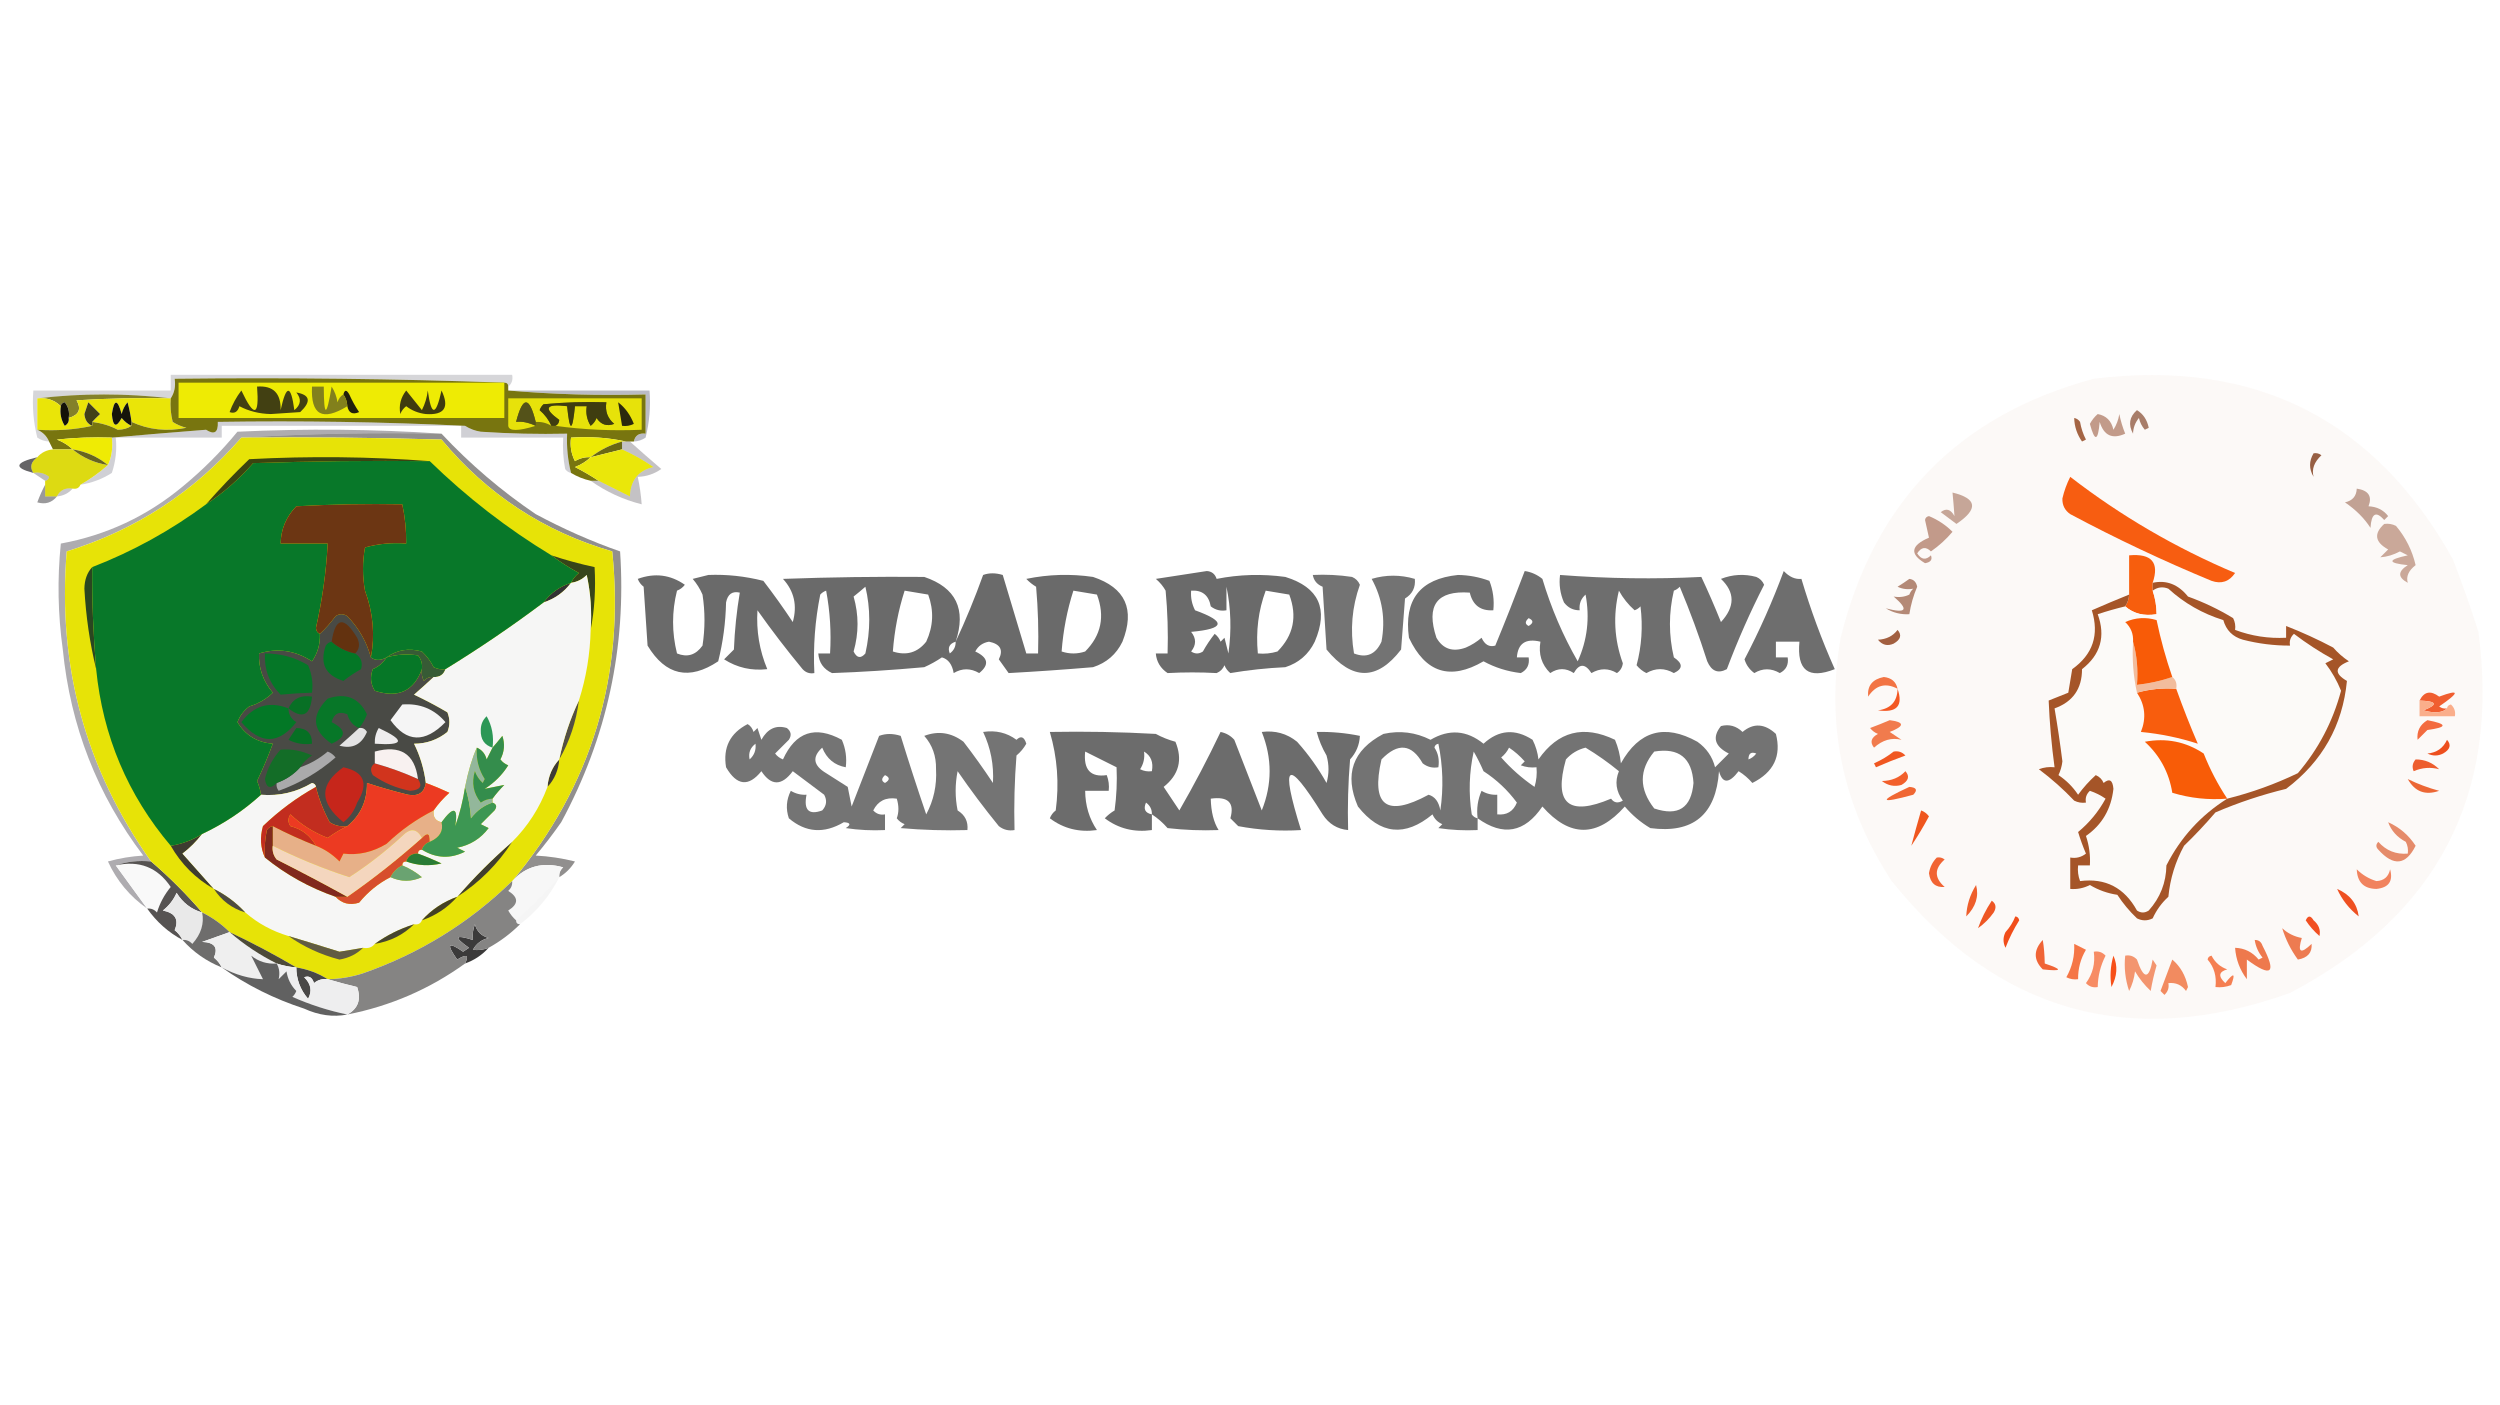 <?xml version="1.0" encoding="UTF-8"?>
<!DOCTYPE svg PUBLIC "-//W3C//DTD SVG 1.1//EN" "http://www.w3.org/Graphics/SVG/1.1/DTD/svg11.dtd">
<svg xmlns="http://www.w3.org/2000/svg" version="1.1" width="637px" height="358px" style="shape-rendering:geometricPrecision; text-rendering:geometricPrecision; image-rendering:optimizeQuality; fill-rule:evenodd; clip-rule:evenodd" xmlns:xlink="http://www.w3.org/1999/xlink">
<g><path style="opacity:0.162" fill="#050317" d="M 129.5,98.5 C 129.5,97.833 129.167,97.5 128.5,97.5C 100.672,96.502 72.672,96.169 44.5,96.5C 44.785,98.415 44.451,100.081 43.5,101.5C 32.167,100.167 20.833,100.167 9.5,101.5C 9.5,104.167 9.5,106.833 9.5,109.5C 10.9,110.1 11.9,111.1 12.5,112.5C 11.417,112.461 10.417,112.127 9.5,111.5C 8.509,107.555 8.176,103.555 8.5,99.5C 20.167,99.5 31.833,99.5 43.5,99.5C 43.5,98.167 43.5,96.833 43.5,95.5C 72.5,95.5 101.5,95.5 130.5,95.5C 130.737,96.791 130.404,97.791 129.5,98.5 Z"/></g>
<g><path style="opacity:0.977" fill="#fcf9f7" d="M 533.5,96.5 C 574.561,91.431 605.061,106.764 625,142.5C 627.467,148.918 629.634,155.085 631.5,161C 637.028,202.603 621.028,233.27 583.5,253C 542.832,267.543 508.999,258.043 482,224.5C 469.481,205.337 465.147,184.67 469,162.5C 477.581,127.754 499.081,105.754 533.5,96.5 Z"/></g>
<g><path style="opacity:0.929" fill="#7b7819" d="M 9.5,101.5 C 20.833,100.167 32.167,100.167 43.5,101.5C 35.493,101.334 27.493,101.5 19.5,102C 20.795,104.245 20.128,105.745 17.5,106.5C 17.762,105.022 17.429,103.689 16.5,102.5C 15.893,102.624 15.56,102.957 15.5,103.5C 13.886,101.925 11.886,101.259 9.5,101.5 Z"/></g>
<g><path style="opacity:1" fill="#eae508" d="M 9.5,101.5 C 11.886,101.259 13.886,101.925 15.5,103.5C 15.215,105.288 15.548,106.955 16.5,108.5C 17.297,108.043 17.631,107.376 17.5,106.5C 20.128,105.745 20.795,104.245 19.5,102C 27.493,101.5 35.493,101.334 43.5,101.5C 43.338,103.527 43.505,105.527 44,107.5C 45.067,108.191 46.234,108.691 47.5,109C 42.529,110.011 37.863,109.511 33.5,107.5C 33.307,105.914 32.973,104.247 32.5,102.5C 31.749,103.376 31.249,104.376 31,105.5C 29.935,101.622 29.102,101.622 28.5,105.5C 28.783,108.742 29.617,109.076 31,106.5C 31.708,107.381 32.542,108.047 33.5,108.5C 32.551,109.152 31.385,109.486 30,109.5C 28.186,108.514 26.02,107.847 23.5,107.5C 24.091,106.849 24.757,106.182 25.5,105.5C 24.5,104.5 23.5,103.5 22.5,102.5C 22.167,103.5 21.833,104.5 21.5,105.5C 21.64,107.03 22.306,108.03 23.5,108.5C 19.03,109.486 14.363,109.819 9.5,109.5C 9.5,106.833 9.5,104.167 9.5,101.5 Z"/></g>
<g><path style="opacity:1" fill="#131108" d="M 17.5,106.5 C 17.631,107.376 17.297,108.043 16.5,108.5C 15.548,106.955 15.215,105.288 15.5,103.5C 15.56,102.957 15.893,102.624 16.5,102.5C 17.429,103.689 17.762,105.022 17.5,106.5 Z"/></g>
<g><path style="opacity:1" fill="#414018" d="M 23.5,107.5 C 23.5,107.833 23.5,108.167 23.5,108.5C 22.306,108.03 21.64,107.03 21.5,105.5C 21.833,104.5 22.167,103.5 22.5,102.5C 23.5,103.5 24.5,104.5 25.5,105.5C 24.757,106.182 24.091,106.849 23.5,107.5 Z"/></g>
<g><path style="opacity:1" fill="#15140a" d="M 33.5,107.5 C 33.5,107.833 33.5,108.167 33.5,108.5C 32.542,108.047 31.708,107.381 31,106.5C 29.617,109.076 28.783,108.742 28.5,105.5C 29.102,101.622 29.935,101.622 31,105.5C 31.249,104.376 31.749,103.376 32.5,102.5C 32.973,104.247 33.307,105.914 33.5,107.5 Z"/></g>
<g><path style="opacity:0.275" fill="#070928" d="M 129.5,99.5 C 141.5,99.5 153.5,99.5 165.5,99.5C 165.824,103.555 165.491,107.555 164.5,111.5C 163.583,112.127 162.583,112.461 161.5,112.5C 161.821,110.952 162.821,110.285 164.5,110.5C 164.5,107.167 164.5,103.833 164.5,100.5C 152.655,100.828 140.988,100.495 129.5,99.5 Z"/></g>
<g><path style="opacity:1" fill="#78750f" d="M 128.5,97.5 C 129.167,97.5 129.5,97.833 129.5,98.5C 129.5,98.833 129.5,99.167 129.5,99.5C 140.988,100.495 152.655,100.828 164.5,100.5C 164.5,103.833 164.5,107.167 164.5,110.5C 162.821,110.285 161.821,110.952 161.5,112.5C 161.167,112.5 160.833,112.5 160.5,112.5C 160.167,112.5 159.833,112.5 159.5,112.5C 155.03,111.514 150.363,111.181 145.5,111.5C 145.201,113.604 145.534,115.604 146.5,117.5C 147.736,116.754 149.07,116.421 150.5,116.5C 149.4,117.558 148.066,118.392 146.5,119C 148.618,120.082 150.618,121.249 152.5,122.5C 151.833,122.5 151.167,122.5 150.5,122.5C 148.716,122.107 147.05,121.441 145.5,120.5C 144.676,117.236 144.342,113.902 144.5,110.5C 137.159,110.666 129.826,110.5 122.5,110C 121.062,109.781 119.729,109.281 118.5,108.5C 97.511,107.5 76.511,107.167 55.5,107.5C 55.62,110.205 54.62,110.872 52.5,109.5C 44.371,110.138 36.371,110.805 28.5,111.5C 23.822,111.334 19.155,111.501 14.5,112C 16.066,112.608 17.4,113.442 18.5,114.5C 16.833,114.5 15.167,114.5 13.5,114.5C 13.167,113.833 12.833,113.167 12.5,112.5C 11.9,111.1 10.9,110.1 9.5,109.5C 14.363,109.819 19.03,109.486 23.5,108.5C 23.5,108.167 23.5,107.833 23.5,107.5C 26.02,107.847 28.186,108.514 30,109.5C 31.385,109.486 32.551,109.152 33.5,108.5C 33.5,108.167 33.5,107.833 33.5,107.5C 37.863,109.511 42.529,110.011 47.5,109C 46.234,108.691 45.067,108.191 44,107.5C 43.505,105.527 43.338,103.527 43.5,101.5C 44.451,100.081 44.785,98.415 44.5,96.5C 72.672,96.169 100.672,96.502 128.5,97.5 Z"/></g>
<g><path style="opacity:1" fill="#eeeb04" d="M 128.5,97.5 C 128.5,100.5 128.5,103.5 128.5,106.5C 100.833,106.5 73.167,106.5 45.5,106.5C 45.5,103.5 45.5,100.5 45.5,97.5C 73.167,97.5 100.833,97.5 128.5,97.5 Z"/></g>
<g><path style="opacity:1" fill="#e7e20a" d="M 141.5,108.5 C 142.097,108.265 142.43,107.765 142.5,107C 138.341,103.989 139.008,102.822 144.5,103.5C 145.167,110.167 145.833,110.167 146.5,103.5C 147.5,103.5 148.5,103.5 149.5,103.5C 149.215,105.288 149.548,106.955 150.5,108.5C 151.192,107.975 151.692,107.308 152,106.5C 153.133,108.211 154.633,108.711 156.5,108C 154.808,106.599 154.141,104.766 154.5,102.5C 149.156,102.334 143.823,102.501 138.5,103C 138.043,103.414 137.709,103.914 137.5,104.5C 138.826,105.642 139.826,106.976 140.5,108.5C 139.292,107.766 137.959,107.433 136.5,107.5C 134.871,100.875 133.204,100.875 131.5,107.5C 132.962,107.308 134.628,107.641 136.5,108.5C 131.993,109.893 129.66,109.893 129.5,108.5C 129.5,106.167 129.5,103.833 129.5,101.5C 140.833,101.5 152.167,101.5 163.5,101.5C 163.5,104.167 163.5,106.833 163.5,109.5C 155.981,109.825 148.648,109.492 141.5,108.5 Z"/></g>
<g><path style="opacity:1" fill="#3f3b0f" d="M 103.5,99.5 C 104.832,101.132 106.165,102.799 107.5,104.5C 108.298,102.922 108.798,101.256 109,99.5C 109.885,106.078 111.052,106.078 112.5,99.5C 114.575,103.823 113.242,105.823 108.5,105.5C 106.616,105.284 104.949,104.617 103.5,103.5C 102.808,104.025 102.308,104.692 102,105.5C 101.591,103.305 102.091,101.305 103.5,99.5 Z"/></g>
<g><path style="opacity:1" fill="#424012" d="M 65.5,98.5 C 69.619,98.199 71.619,100.199 71.5,104.5C 72.948,97.922 74.115,97.922 75,104.5C 76.682,103.135 76.849,101.635 75.5,100C 79.026,100.614 79.359,102.28 76.5,105C 74,105.167 71.5,105.333 69,105.5C 66.05,105.432 63.383,104.766 61,103.5C 60.577,104.956 59.744,105.456 58.5,105C 59.218,103.013 60.218,101.179 61.5,99.5C 64.76,106.435 66.094,106.102 65.5,98.5 Z"/></g>
<g><path style="opacity:1" fill="#3f3d10" d="M 141.5,108.5 C 141.167,108.5 140.833,108.5 140.5,108.5C 139.826,106.976 138.826,105.642 137.5,104.5C 137.709,103.914 138.043,103.414 138.5,103C 143.823,102.501 149.156,102.334 154.5,102.5C 154.141,104.766 154.808,106.599 156.5,108C 154.633,108.711 153.133,108.211 152,106.5C 151.692,107.308 151.192,107.975 150.5,108.5C 149.548,106.955 149.215,105.288 149.5,103.5C 148.5,103.5 147.5,103.5 146.5,103.5C 145.833,110.167 145.167,110.167 144.5,103.5C 139.008,102.822 138.341,103.989 142.5,107C 142.43,107.765 142.097,108.265 141.5,108.5 Z"/></g>
<g><path style="opacity:1" fill="#211f0c" d="M 88.5,103.5 C 88.443,102.391 88.11,101.391 87.5,100.5C 87.81,99.262 88.31,99.262 89,100.5C 89.707,102.081 90.54,103.581 91.5,105C 89.843,105.725 88.843,105.225 88.5,103.5 Z"/></g>
<g><path style="opacity:1" fill="#82801c" d="M 87.5,100.5 C 88.11,101.391 88.443,102.391 88.5,103.5C 82.135,107.413 79.135,105.746 79.5,98.5C 80.5,98.5 81.5,98.5 82.5,98.5C 82.527,106.394 83.193,106.394 84.5,98.5C 85.281,99.729 85.781,101.062 86,102.5C 86.278,101.584 86.778,100.918 87.5,100.5 Z"/></g>
<g><path style="opacity:1" fill="#545219" d="M 136.5,107.5 C 136.5,107.833 136.5,108.167 136.5,108.5C 134.628,107.641 132.962,107.308 131.5,107.5C 133.204,100.875 134.871,100.875 136.5,107.5 Z"/></g>
<g><path style="opacity:1" fill="#2b290d" d="M 157.5,102.5 C 159.27,103.856 160.603,105.689 161.5,108C 160.552,108.483 159.552,108.649 158.5,108.5C 158.167,106.5 157.833,104.5 157.5,102.5 Z"/></g>
<g><path style="opacity:1" fill="#c29b8a" d="M 534.5,105.5 C 536.662,105.897 537.995,107.231 538.5,109.5C 539.281,108.271 539.781,106.938 540,105.5C 540.346,107.218 540.846,108.885 541.5,110.5C 538.233,111.992 536.066,110.992 535,107.5C 534.58,112.464 533.747,112.631 532.5,108C 533.056,106.989 533.722,106.156 534.5,105.5 Z"/></g>
<g><path style="opacity:0.197" fill="#101029" d="M 145.5,120.5 C 144.883,120.389 144.383,120.056 144,119.5C 143.503,116.854 143.336,114.187 143.5,111.5C 134.833,111.5 126.167,111.5 117.5,111.5C 117.5,110.5 117.5,109.5 117.5,108.5C 97.167,108.5 76.833,108.5 56.5,108.5C 56.5,109.5 56.5,110.5 56.5,111.5C 47.5,111.5 38.5,111.5 29.5,111.5C 29.817,114.572 29.484,117.572 28.5,120.5C 26.021,122.076 23.354,123.076 20.5,123.5C 23.009,122.079 25.343,120.412 27.5,118.5C 28.468,116.393 28.802,114.059 28.5,111.5C 36.371,110.805 44.371,110.138 52.5,109.5C 54.62,110.872 55.62,110.205 55.5,107.5C 76.511,107.167 97.511,107.5 118.5,108.5C 119.729,109.281 121.062,109.781 122.5,110C 129.826,110.5 137.159,110.666 144.5,110.5C 144.342,113.902 144.676,117.236 145.5,120.5 Z"/></g>
<g><path style="opacity:1" fill="#a87d69" d="M 544.5,104.5 C 546.085,105.474 547.085,106.974 547.5,109C 547.167,109.167 546.833,109.333 546.5,109.5C 545.749,108.624 545.249,107.624 545,106.5C 544.033,107.678 543.533,109.011 543.5,110.5C 542.229,108.194 542.562,106.194 544.5,104.5 Z"/></g>
<g><path style="opacity:1" fill="#a46443" d="M 528.5,106.5 C 529.117,106.611 529.617,106.944 530,107.5C 530.273,109.101 530.773,110.601 531.5,112C 531.167,112.167 530.833,112.333 530.5,112.5C 529.232,110.696 528.565,108.696 528.5,106.5 Z"/></g>
<g><path style="opacity:1" fill="#edea03" d="M 159.5,112.5 C 159.167,112.5 158.833,112.5 158.5,112.5C 155.52,113.323 152.853,114.657 150.5,116.5C 149.07,116.421 147.736,116.754 146.5,117.5C 145.534,115.604 145.201,113.604 145.5,111.5C 150.363,111.181 155.03,111.514 159.5,112.5 Z"/></g>
<g><path style="opacity:1" fill="#ddda12" d="M 13.5,114.5 C 15.167,114.5 16.833,114.5 18.5,114.5C 21.088,116.625 24.088,117.958 27.5,118.5C 25.343,120.412 23.009,122.079 20.5,123.5C 20.158,124.338 19.492,124.672 18.5,124.5C 16.62,124.229 15.287,124.896 14.5,126.5C 13.5,126.5 12.5,126.5 11.5,126.5C 11.5,125.5 11.5,124.5 11.5,123.5C 11.5,123.167 11.5,122.833 11.5,122.5C 12.043,122.44 12.376,122.107 12.5,121.5C 11.311,120.571 9.978,120.238 8.5,120.5C 7.529,119.038 7.862,117.705 9.5,116.5C 10.514,115.326 11.847,114.66 13.5,114.5 Z"/></g>
<g><path style="opacity:1" fill="#efeb04" d="M 28.5,111.5 C 28.802,114.059 28.468,116.393 27.5,118.5C 24.912,116.375 21.912,115.042 18.5,114.5C 17.4,113.442 16.066,112.608 14.5,112C 19.155,111.501 23.822,111.334 28.5,111.5 Z"/></g>
<g><path style="opacity:1" fill="#6a6814" d="M 158.5,112.5 C 158.5,113.167 158.5,113.833 158.5,114.5C 155.833,115.167 153.167,115.833 150.5,116.5C 152.853,114.657 155.52,113.323 158.5,112.5 Z"/></g>
<g><path style="opacity:1" fill="#68651e" d="M 18.5,114.5 C 21.912,115.042 24.912,116.375 27.5,118.5C 24.088,117.958 21.088,116.625 18.5,114.5 Z"/></g>
<g><path style="opacity:1" fill="#eae70a" d="M 158.5,114.5 C 161.301,115.735 163.968,117.235 166.5,119C 162.672,119.871 160.672,122.371 160.5,126.5C 157.807,125.153 155.14,123.82 152.5,122.5C 150.618,121.249 148.618,120.082 146.5,119C 148.066,118.392 149.4,117.558 150.5,116.5C 153.167,115.833 155.833,115.167 158.5,114.5 Z"/></g>
<g><path style="opacity:1" fill="#975f43" d="M 589.5,115.5 C 590.239,115.369 590.906,115.536 591.5,116C 589.647,117.731 588.981,119.564 589.5,121.5C 588.306,119.484 588.306,117.484 589.5,115.5 Z"/></g>
<g><path style="opacity:0.71" fill="#272528" d="M 9.5,116.5 C 7.862,117.705 7.529,119.038 8.5,120.5C 3.433,119.192 3.766,117.859 9.5,116.5 Z"/></g>
<g><path style="opacity:0.278" fill="#2c272f" d="M 158.5,112.5 C 158.833,112.5 159.167,112.5 159.5,112.5C 159.833,112.5 160.167,112.5 160.5,112.5C 163.063,114.808 165.73,117.142 168.5,119.5C 166.696,120.768 164.696,121.435 162.5,121.5C 162.993,123.806 163.326,126.139 163.5,128.5C 158.749,127.29 154.416,125.29 150.5,122.5C 151.167,122.5 151.833,122.5 152.5,122.5C 155.14,123.82 157.807,125.153 160.5,126.5C 160.672,122.371 162.672,119.871 166.5,119C 163.968,117.235 161.301,115.735 158.5,114.5C 158.5,113.833 158.5,113.167 158.5,112.5 Z"/></g>
<g><path style="opacity:0.286" fill="#15141b" d="M 8.5,120.5 C 9.978,120.238 11.311,120.571 12.5,121.5C 12.376,122.107 12.043,122.44 11.5,122.5C 10.5,121.833 9.5,121.167 8.5,120.5 Z"/></g>
<g><path style="opacity:1" fill="#f75d11" d="M 527.5,121.5 C 540.361,131.437 554.361,139.604 569.5,146C 568.003,148.207 566.003,148.874 563.5,148C 551.16,142.895 539.16,137.229 527.5,131C 526.106,130.044 525.439,128.711 525.5,127C 525.954,125.061 526.621,123.228 527.5,121.5 Z"/></g>
<g><path style="opacity:0.247" fill="#21202d" d="M 18.5,124.5 C 17.486,125.674 16.153,126.34 14.5,126.5C 15.287,124.896 16.62,124.229 18.5,124.5 Z"/></g>
<g><path style="opacity:0.443" fill="#1b1a1f" d="M 11.5,123.5 C 11.5,124.5 11.5,125.5 11.5,126.5C 12.5,126.5 13.5,126.5 14.5,126.5C 13.201,128.099 11.535,128.599 9.5,128C 10.099,126.378 10.766,124.878 11.5,123.5 Z"/></g>
<g><path style="opacity:1" fill="#c6a698" d="M 497.5,125.5 C 503.802,127.034 504.135,129.701 498.5,133.5C 497.167,132.5 495.833,131.5 494.5,130.5C 495.868,129.406 497.035,129.74 498,131.5C 497.865,129.575 497.698,127.575 497.5,125.5 Z"/></g>
<g><path style="opacity:1" fill="#c2a294" d="M 600.5,124.5 C 603.487,124.948 604.487,126.448 603.5,129C 605.619,129.098 607.286,129.931 608.5,131.5C 608.167,131.833 607.833,132.167 607.5,132.5C 605.397,130.12 604.23,130.787 604,134.5C 602.439,132.064 600.272,129.898 597.5,128C 599.426,127.578 600.426,126.411 600.5,124.5 Z"/></g>
<g><path style="opacity:1" fill="#c29a8a" d="M 490.5,132.5 C 490.56,131.957 490.893,131.624 491.5,131.5C 493.772,132.441 495.772,133.774 497.5,135.5C 495.879,137.423 494.046,139.089 492,140.5C 490.703,139.216 489.536,139.383 488.5,141C 489.536,142.617 490.703,142.784 492,141.5C 492.432,142.6 491.932,143.267 490.5,143.5C 486.521,141.164 486.854,138.997 491.5,137C 491.129,135.397 490.795,133.897 490.5,132.5 Z"/></g>
<g><path style="opacity:1" fill="#caa899" d="M 607.5,133.5 C 608.552,133.351 609.552,133.517 610.5,134C 612.966,136.932 614.633,140.265 615.5,144C 613.699,145.387 613.032,146.887 613.5,148.5C 610.921,147.112 610.921,145.612 613.5,144C 608.279,143.458 608.279,142.624 613.5,141.5C 612.833,141.167 612.167,140.833 611.5,140.5C 609.845,141.388 608.178,141.888 606.5,142C 607.167,141.333 607.833,140.667 608.5,140C 605.118,138.13 604.784,135.964 607.5,133.5 Z"/></g>
<g><path style="opacity:0.584" fill="#000000" d="M 243.5,163.5 C 246.057,158.037 248.39,152.37 250.5,146.5C 252.003,145.948 253.669,145.948 255.5,146.5C 257.5,153.167 259.5,159.833 261.5,166.5C 262.5,166.5 263.5,166.5 264.5,166.5C 264.666,160.824 264.499,155.157 264,149.5C 263.075,148.953 262.242,148.287 261.5,147.5C 267.137,146.337 272.804,146.17 278.5,147C 286.759,149.752 289.259,155.252 286,163.5C 284.437,166.728 281.937,168.895 278.5,170C 271.19,170.615 264.023,171.115 257,171.5C 256.173,170.338 255.34,169.171 254.5,168C 255.708,165.588 254.874,164.088 252,163.5C 250.393,163.769 249.226,164.603 248.5,166C 251.806,167.544 252.14,169.378 249.5,171.5C 247.298,170.22 245.132,170.22 243,171.5C 242.612,169.285 241.612,167.952 240,167.5C 238.581,168.46 237.081,169.293 235.5,170C 227.234,170.744 219.4,171.244 212,171.5C 209.828,170.491 208.662,168.824 208.5,166.5C 209.5,166.5 210.5,166.5 211.5,166.5C 211.828,161.125 211.495,155.792 210.5,150.5C 209.914,150.709 209.414,151.043 209,151.5C 207.671,158.092 207.171,164.759 207.5,171.5C 206.325,171.719 205.325,171.386 204.5,170.5C 200.475,165.642 196.642,160.642 193,155.5C 192.672,160.706 193.505,165.706 195.5,170.5C 191.491,170.961 187.824,170.128 184.5,168C 185.333,167.167 186.167,166.333 187,165.5C 187.195,160.582 187.695,155.749 188.5,151C 186.591,150.552 185.424,151.385 185,153.5C 184.891,158.614 184.224,163.614 183,168.5C 175.603,173.443 169.603,172.11 165,164.5C 164.667,159.5 164.333,154.5 164,149.5C 163.308,148.975 162.808,148.308 162.5,147.5C 166.816,145.923 170.816,146.423 174.5,149C 173.975,149.692 173.308,150.192 172.5,150.5C 171.167,155.833 171.167,161.167 172.5,166.5C 175.118,167.574 177.285,166.907 179,164.5C 179.667,160.167 179.667,155.833 179,151.5C 178.365,150.034 177.531,148.7 176.5,147.5C 177.833,147.167 179.167,146.833 180.5,146.5C 185.143,146.313 189.81,146.813 194.5,148C 197.123,151.412 199.623,154.912 202,158.5C 203.189,154.291 202.356,150.624 199.5,147.5C 211.557,147.06 223.557,146.893 235.5,147C 243.587,149.724 246.254,155.224 243.5,163.5 Z M 220.5,149.5 C 221.816,155.013 221.816,160.68 220.5,166.5C 219.325,167.855 218.325,167.688 217.5,166C 218.833,161.333 218.833,156.667 217.5,152C 218.571,151.148 219.571,150.315 220.5,149.5 Z M 230.5,150.5 C 232.5,150.833 234.5,151.167 236.5,151.5C 237.991,155.561 237.824,159.561 236,163.5C 233.79,166.29 230.956,167.123 227.5,166C 227.906,160.622 228.906,155.456 230.5,150.5 Z M 273.5,150.5 C 275.5,150.833 277.5,151.167 279.5,151.5C 281.592,157.049 280.592,161.882 276.5,166C 274.5,166.667 272.5,166.667 270.5,166C 270.906,160.622 271.906,155.456 273.5,150.5 Z M 243.5,163.5 C 243.539,164.756 243.039,165.756 242,166.5C 241.415,165.002 241.915,164.002 243.5,163.5 Z"/></g>
<g><path style="opacity:0.584" fill="#000000" d="M 307.5,145.5 C 308.75,145.577 309.583,146.244 310,147.5C 315.75,146.359 321.584,146.193 327.5,147C 336.074,149.652 338.574,155.152 335,163.5C 333.437,166.728 330.937,168.895 327.5,170C 322.78,170.221 318.113,170.721 313.5,171.5C 312.808,170.975 312.308,170.308 312,169.5C 311.612,170.428 310.945,171.095 310,171.5C 305.873,171.27 301.706,171.27 297.5,171.5C 295.679,170.272 294.679,168.606 294.5,166.5C 295.5,166.5 296.5,166.5 297.5,166.5C 297.666,161.156 297.499,155.823 297,150.5C 296.355,149.354 295.522,148.354 294.5,147.5C 298.982,146.833 303.316,146.166 307.5,145.5 Z M 312.5,149.5 C 313.652,154.985 313.818,160.651 313,166.5C 312.667,165.167 312.333,163.833 312,162.5C 311.667,162.833 311.333,163.167 311,163.5C 310.692,162.692 310.192,162.025 309.5,161.5C 308.376,162.914 307.376,164.414 306.5,166C 305.5,166.667 304.5,166.667 303.5,166C 304.833,164.333 304.833,162.667 303.5,161C 312.154,160.22 312.487,158.387 304.5,155.5C 303.691,153.929 303.357,152.262 303.5,150.5C 306.321,150.316 307.988,151.649 308.5,154.5C 309.689,155.429 311.022,155.762 312.5,155.5C 312.5,153.5 312.5,151.5 312.5,149.5 Z M 322.5,150.5 C 324.5,150.833 326.5,151.167 328.5,151.5C 330.592,157.049 329.592,161.882 325.5,166C 323.866,166.494 322.199,166.66 320.5,166.5C 319.963,160.865 320.63,155.532 322.5,150.5 Z"/></g>
<g><path style="opacity:0.567" fill="#000000" d="M 388.5,145.5 C 390.17,145.751 391.67,146.418 393,147.5C 395.233,154.951 398.233,161.951 402,168.5C 404.449,163.127 405.115,157.46 404,151.5C 402.812,152.563 402.312,153.897 402.5,155.5C 400.857,155.52 399.524,154.853 398.5,153.5C 397.526,151.257 397.192,148.924 397.5,146.5C 409.717,147.441 421.717,147.607 433.5,147C 435.242,150.701 436.909,154.535 438.5,158.5C 442.105,154.587 442.105,150.92 438.5,147.5C 441.446,146.345 444.446,146.179 447.5,147C 448.428,147.388 449.095,148.055 449.5,149C 445.955,155.929 442.789,163.096 440,170.5C 437.766,171.705 436.099,171.039 435,168.5C 432.945,162.058 430.612,155.725 428,149.5C 427.586,149.957 427.086,150.291 426.5,150.5C 425.167,156.167 425.167,161.833 426.5,167.5C 428.836,169.073 428.836,170.406 426.5,171.5C 424.167,170.167 421.833,170.167 419.5,171.5C 418.522,171.023 417.689,170.357 417,169.5C 418.296,164.666 418.629,159.666 418,154.5C 417.586,154.957 417.086,155.291 416.5,155.5C 414.878,154.067 413.545,152.401 412.5,150.5C 410.971,156.815 411.305,162.982 413.5,169C 413.37,170.059 412.87,170.892 412,171.5C 409.868,170.22 407.702,170.22 405.5,171.5C 403.902,169.027 402.402,169.027 401,171.5C 399,170.167 397,170.167 395,171.5C 392.797,169.331 391.964,166.665 392.5,163.5C 388.759,162.599 386.759,163.932 386.5,167.5C 387.5,167.5 388.5,167.5 389.5,167.5C 389.778,169.346 389.111,170.68 387.5,171.5C 384.071,171.093 380.905,170.093 378,168.5C 369.537,173.442 363.204,171.442 359,162.5C 357.667,152.821 361.834,147.488 371.5,146.5C 374.259,146.542 376.925,147.042 379.5,148C 380.435,150.381 380.768,152.881 380.5,155.5C 377.255,155.707 375.255,154.207 374.5,151C 366.115,150.409 363.282,154.242 366,162.5C 367.666,165.379 370.166,166.212 373.5,165C 374.966,164.365 376.3,163.531 377.5,162.5C 378.315,164.276 379.482,164.943 381,164.5C 383.604,158.182 386.104,151.849 388.5,145.5 Z M 389.5,157.5 C 390.773,158.077 390.773,158.743 389.5,159.5C 388.537,159.03 388.537,158.363 389.5,157.5 Z"/></g>
<g><path style="opacity:0.57" fill="#000000" d="M 454.5,145.5 C 455.913,146.991 457.413,147.658 459,147.5C 461.365,155.438 464.198,163.104 467.5,170.5C 460.792,173.135 457.792,170.801 458.5,163.5C 456.5,163.5 454.5,163.5 452.5,163.5C 452.5,164.833 452.5,166.167 452.5,167.5C 453.5,167.5 454.5,167.5 455.5,167.5C 455.778,169.346 455.111,170.68 453.5,171.5C 451.298,170.22 449.132,170.22 447,171.5C 445.764,170.601 444.93,169.434 444.5,168C 448.315,160.723 451.649,153.223 454.5,145.5 Z"/></g>
<g><path style="opacity:0.55" fill="#000000" d="M 334.5,146.5 C 337.85,146.335 341.183,146.502 344.5,147C 345.428,147.388 346.095,148.055 346.5,149C 344.482,154.656 343.982,160.489 345,166.5C 348.182,167.748 350.515,166.748 352,163.5C 353.067,157.808 352.234,152.475 349.5,147.5C 353.155,146.414 356.822,146.414 360.5,147.5C 360.716,149.681 359.883,151.347 358,152.5C 357.667,156.833 357.333,161.167 357,165.5C 350.892,173.456 344.559,173.456 338,165.5C 337.667,160.167 337.333,154.833 337,149.5C 335.583,148.922 334.75,147.922 334.5,146.5 Z"/></g>
<g><path style="opacity:1" fill="#f75e0d" d="M 548.5,148.5 C 548.5,149.167 548.5,149.833 548.5,150.5C 549.15,152.435 549.483,154.435 549.5,156.5C 546.302,157.036 543.635,156.369 541.5,154.5C 542.11,153.609 542.443,152.609 542.5,151.5C 542.5,148.167 542.5,144.833 542.5,141.5C 548.254,140.986 550.254,143.319 548.5,148.5 Z"/></g>
<g><path style="opacity:1" fill="#b48976" d="M 486.5,147.5 C 487.586,147.62 488.253,148.287 488.5,149.5C 487.533,151.762 486.866,154.095 486.5,156.5C 484.345,156.628 482.345,156.128 480.5,155C 485.783,156.392 486.449,155.392 482.5,152C 483.951,152.263 485.284,152.096 486.5,151.5C 486.709,150.914 487.043,150.414 487.5,150C 486.049,150.263 484.716,150.096 483.5,149.5C 484.602,148.824 485.602,148.158 486.5,147.5 Z"/></g>
<g><path style="opacity:1" fill="#fcfaf8" d="M 567.5,203.5 C 560.778,207.724 555.611,213.39 552,220.5C 551.929,224.901 550.429,228.734 547.5,232C 546.5,232.667 545.5,232.667 544.5,232C 541.292,226.173 536.458,223.673 530,224.5C 529.51,223.207 529.343,221.873 529.5,220.5C 530.5,220.5 531.5,220.5 532.5,220.5C 532.656,217.934 532.322,215.434 531.5,213C 535.6,210.146 537.934,206.146 538.5,201C 538.32,198.759 537.487,198.259 536,199.5C 535.612,198.572 534.945,197.905 534,197.5C 532.338,198.997 530.838,200.663 529.5,202.5C 528.167,200.5 526.5,198.833 524.5,197.5C 525.022,196.393 525.355,195.226 525.5,194C 524.931,189.467 524.264,184.967 523.5,180.5C 528.171,178.825 530.504,175.492 530.5,170.5C 535.218,166.83 536.551,162.163 534.5,156.5C 536.843,155.725 539.177,155.058 541.5,154.5C 543.635,156.369 546.302,157.036 549.5,156.5C 549.483,154.435 549.15,152.435 548.5,150.5C 549.738,149.588 551.072,149.421 552.5,150C 556.547,153.692 561.214,156.359 566.5,158C 567.231,160.595 568.898,162.261 571.5,163C 575.44,164.015 579.44,164.515 583.5,164.5C 583.281,163.325 583.614,162.325 584.5,161.5C 587.696,163.928 591.029,166.095 594.5,168C 593.833,168.333 593.167,168.667 592.5,169C 594.139,171.129 595.473,173.462 596.5,176C 594.404,183.859 590.738,190.859 585.5,197C 579.739,199.775 573.739,201.942 567.5,203.5 Z"/></g>
<g><path style="opacity:1" fill="#a25f40" d="M 483.5,160.5 C 484.645,161.793 484.311,162.959 482.5,164C 480.926,164.699 479.593,164.365 478.5,163C 480.653,162.901 482.319,162.067 483.5,160.5 Z"/></g>
<g><path style="opacity:0.365" fill="#211d28" d="M 112.5,110.5 C 95.325,110.17 78.325,110.503 61.5,111.5C 49.454,125.368 34.62,135.035 17,140.5C 14.614,169.616 21.78,195.95 38.5,219.5C 35.287,219.19 32.287,219.523 29.5,220.5C 32.191,224.185 34.858,227.852 37.5,231.5C 33.09,228.421 29.756,224.421 27.5,219.5C 30.447,218.679 33.447,218.179 36.5,218C 24.776,202.51 17.943,185.01 16,165.5C 14.746,156.491 14.579,147.491 15.5,138.5C 27.102,136.365 37.435,131.532 46.5,124C 51.64,119.772 56.306,115.105 60.5,110C 78.005,109.171 95.338,109.338 112.5,110.5 Z"/></g>
<g><path style="opacity:1" fill="#f27444" d="M 483.5,175.5 C 480.453,173.887 477.953,174.554 476,177.5C 475.749,174.735 477.082,173.068 480,172.5C 481.95,172.707 483.116,173.707 483.5,175.5 Z"/></g>
<g><path style="opacity:1" fill="#f05e30" d="M 623.5,180.5 C 622.324,181.635 620.324,181.801 617.5,181C 621.304,179.506 620.971,178.672 616.5,178.5C 617.654,176.197 619.321,175.863 621.5,177.5C 626.802,175.531 626.802,176.365 621.5,180C 622.094,180.464 622.761,180.631 623.5,180.5 Z"/></g>
<g><path style="opacity:0.518" fill="#2c2826" d="M 61.5,111.5 C 78.325,110.503 95.325,110.17 112.5,110.5C 119.745,118.247 127.745,125.081 136.5,131C 143.524,134.774 150.69,137.941 158,140.5C 159.642,164.956 154.642,187.956 143,209.5C 140.955,212.423 138.788,215.257 136.5,218C 139.882,218.176 143.215,218.676 146.5,219.5C 145.479,221.188 144.145,222.521 142.5,223.5C 142.414,222.504 142.748,221.671 143.5,221C 138.326,219.539 133.993,220.706 130.5,224.5C 150.737,200.255 159.237,172.255 156,140.5C 138.627,135.473 124.127,125.973 112.5,112C 95.503,111.5 78.503,111.333 61.5,111.5 Z"/></g>
<g><path style="opacity:1" fill="#f35823" d="M 483.5,175.5 C 484.994,179.85 483.328,181.683 478.5,181C 481.772,180.563 483.439,178.73 483.5,175.5 Z"/></g>
<g><path style="opacity:1" fill="#faae8b" d="M 616.5,178.5 C 620.971,178.672 621.304,179.506 617.5,181C 620.324,181.801 622.324,181.635 623.5,180.5C 623.56,179.957 623.893,179.624 624.5,179.5C 625.386,180.325 625.719,181.325 625.5,182.5C 622.5,182.5 619.5,182.5 616.5,182.5C 616.5,181.167 616.5,179.833 616.5,178.5 Z"/></g>
<g><path style="opacity:0.544" fill="#000000" d="M 190.5,184.5 C 191.222,184.918 191.722,185.584 192,186.5C 192.333,186.167 192.667,185.833 193,185.5C 193.333,186.5 193.667,187.5 194,188.5C 195.582,185.659 197.749,184.659 200.5,185.5C 201.583,186.365 201.749,187.365 201,188.5C 199.833,189.667 198.667,190.833 197.5,192C 198.025,192.692 198.692,193.192 199.5,193.5C 202.707,186.465 207.707,184.799 214.5,188.5C 215.474,190.743 215.808,193.076 215.5,195.5C 212.64,194.982 210.64,193.316 209.5,190.5C 206.877,192.875 207.211,195.041 210.5,197C 212.333,198.167 214.167,199.333 216,200.5C 216.333,202.167 216.667,203.833 217,205.5C 219.333,199.5 221.667,193.5 224,187.5C 225.707,186.862 227.54,186.862 229.5,187.5C 231.556,194.168 233.722,200.835 236,207.5C 237.896,203.958 238.729,200.125 238.5,196C 238.572,192.664 237.572,189.83 235.5,187.5C 239.066,186.149 242.399,186.649 245.5,189C 248.123,192.412 250.623,195.912 253,199.5C 253.27,194.921 252.437,190.588 250.5,186.5C 253.711,186.012 256.544,186.679 259,188.5C 260.131,187.396 260.965,187.729 261.5,189.5C 260.855,190.646 260.022,191.646 259,192.5C 258.5,198.825 258.334,205.158 258.5,211.5C 257.022,211.762 255.689,211.429 254.5,210.5C 250.808,205.975 247.308,201.308 244,196.5C 243.333,199.833 243.333,203.167 244,206.5C 245.883,207.653 246.716,209.319 246.5,211.5C 240.824,211.666 235.157,211.499 229.5,211C 229.833,210.667 230.167,210.333 230.5,210C 229.692,209.692 229.025,209.192 228.5,208.5C 229.052,206.997 229.052,205.331 228.5,203.5C 225.712,203.077 223.712,204.077 222.5,206.5C 223.325,207.386 224.325,207.719 225.5,207.5C 225.5,208.833 225.5,210.167 225.5,211.5C 222.15,211.665 218.817,211.498 215.5,211C 216.888,210.111 216.722,209.611 215,209.5C 209.961,212.485 205.294,212.152 201,208.5C 200.186,206.098 200.353,203.765 201.5,201.5C 202.736,202.246 204.07,202.579 205.5,202.5C 204.737,206.409 206.07,207.742 209.5,206.5C 210.614,205.277 210.781,203.944 210,202.5C 207.333,200.5 204.667,198.5 202,196.5C 199.17,200.29 196.503,200.29 194,196.5C 190.737,200.549 187.737,200.216 185,195.5C 184.176,190.482 186.009,186.815 190.5,184.5 Z M 192.5,189.5 C 192.688,191.103 192.188,192.437 191,193.5C 190.652,191.86 191.152,190.527 192.5,189.5 Z M 225.5,197.5 C 226.773,198.077 226.773,198.743 225.5,199.5C 224.537,199.03 224.537,198.363 225.5,197.5 Z"/></g>
<g><path style="opacity:0.547" fill="#000000" d="M 376.5,208.5 C 376.5,209.5 376.5,210.5 376.5,211.5C 373.15,211.665 369.817,211.498 366.5,211C 366.833,210.667 367.167,210.333 367.5,210C 366.333,209.5 365.5,208.667 365,207.5C 358,213.31 351.666,212.643 346,205.5C 342.463,197.312 344.629,191.146 352.5,187C 356.701,186.078 360.701,186.578 364.5,188.5C 369.23,185.711 373.73,186.044 378,189.5C 381.87,185.941 386.037,185.608 390.5,188.5C 391.298,190.078 391.798,191.744 392,193.5C 396.997,186.324 403.497,184.658 411.5,188.5C 412.308,190.423 412.808,192.423 413,194.5C 417.642,186.188 424.142,184.354 432.5,189C 434.81,190.637 436.31,192.804 437,195.5C 438.167,194.333 439.333,193.167 440.5,192C 436.879,190.177 436.213,187.843 438.5,185C 440.567,184.464 442.401,184.964 444,186.5C 446.79,184.169 449.624,184.336 452.5,187C 453.943,192.621 451.943,196.788 446.5,199.5C 445.481,198.313 444.314,197.313 443,196.5C 440.553,199.708 438.887,199.708 438,196.5C 437.234,207.608 431.401,212.441 420.5,211C 418.04,209.542 415.873,207.709 414,205.5C 406.97,213.412 399.97,213.412 393,205.5C 388.488,212.167 382.988,213.167 376.5,208.5 Z M 365.5,190.5 C 365.56,189.957 365.893,189.624 366.5,189.5C 367.663,195.137 367.83,200.804 367,206.5C 366.612,204.285 365.612,202.952 364,202.5C 353.275,208.328 349.275,205.328 352,193.5C 356.181,189.192 359.681,189.525 362.5,194.5C 363.689,195.429 365.022,195.762 366.5,195.5C 366.784,193.585 366.451,191.919 365.5,190.5 Z M 384.5,190.5 C 385.931,191.446 387.264,192.612 388.5,194C 388.167,194.333 387.833,194.667 387.5,195C 388.793,195.49 390.127,195.657 391.5,195.5C 391.66,197.199 391.494,198.866 391,200.5C 387.844,198.343 385.011,195.843 382.5,193C 383.381,192.292 384.047,191.458 384.5,190.5 Z M 410.5,203.5 C 399.646,208.1 395.812,204.767 399,193.5C 400.351,191.99 402.018,190.99 404,190.5C 406.952,192.278 409.786,194.278 412.5,196.5C 411.42,199.126 411.754,201.626 413.5,204C 412.251,204.74 411.251,204.573 410.5,203.5 Z M 376.5,208.5 C 375.883,208.389 375.383,208.056 375,207.5C 374.171,202.136 374.337,196.802 375.5,191.5C 376.427,193.113 377.261,194.779 378,196.5C 381.339,198.673 384.172,201.34 386.5,204.5C 385.579,206.756 383.912,207.756 381.5,207.5C 381.5,205.833 381.5,204.167 381.5,202.5C 380.07,202.579 378.736,202.246 377.5,201.5C 376.526,203.743 376.192,206.076 376.5,208.5 Z M 421.5,191.5 C 427.788,190.453 431.121,193.12 431.5,199.5C 430.947,205.881 427.613,208.048 421.5,206C 417.607,201.027 417.607,196.194 421.5,191.5 Z M 445.5,193.5 C 445.517,191.972 446.184,191.472 447.5,192C 446.956,192.717 446.289,193.217 445.5,193.5 Z"/></g>
<g><path style="opacity:1" fill="#f36b3f" d="M 618.5,183.5 C 623.658,184.484 623.658,185.317 618.5,186C 617.667,186.833 616.833,187.667 616,188.5C 615.751,186.332 616.584,184.665 618.5,183.5 Z"/></g>
<g><path style="opacity:0.576" fill="#000000" d="M 293.5,207.5 C 293.5,208.833 293.5,210.167 293.5,211.5C 288.999,212.137 284.999,211.137 281.5,208.5C 282.242,207.713 283.075,207.047 284,206.5C 284.499,202.848 284.665,199.182 284.5,195.5C 281.833,194.167 279.167,192.833 276.5,191.5C 276.03,196.106 277.863,198.106 282,197.5C 282.49,198.793 282.657,200.127 282.5,201.5C 280.5,201.5 278.5,201.5 276.5,201.5C 276.533,205.256 277.533,208.589 279.5,211.5C 274.999,212.137 270.999,211.137 267.5,208.5C 267.808,207.692 268.308,207.025 269,206.5C 269.91,199.672 269.41,193.005 267.5,186.5C 276.506,186.334 285.506,186.5 294.5,187C 296.087,187.862 297.754,188.529 299.5,189C 301.393,193.578 300.393,197.412 296.5,200.5C 297.833,202.5 299.167,204.5 300.5,206.5C 304.267,199.966 307.767,193.3 311,186.5C 312.395,186.78 313.562,187.447 314.5,188.5C 316.836,194.51 319.169,200.51 321.5,206.5C 324.165,199.843 324.165,193.176 321.5,186.5C 324.893,186.062 327.893,186.895 330.5,189C 333.388,192.222 335.888,195.722 338,199.5C 338.667,197.167 338.667,194.833 338,192.5C 336.878,190.58 336.044,188.58 335.5,186.5C 339.215,186.423 342.881,186.756 346.5,187.5C 346.392,189.783 345.559,191.783 344,193.5C 343.501,199.491 343.334,205.491 343.5,211.5C 340.737,211.256 338.571,209.923 337,207.5C 327.922,192.887 326.089,194.221 331.5,211.5C 326.125,211.828 320.792,211.495 315.5,210.5C 314.833,209.833 314.167,209.167 313.5,208.5C 314.612,204.54 312.945,202.873 308.5,203.5C 308.578,206.831 309.245,209.498 310.5,211.5C 306.154,211.666 301.821,211.499 297.5,211C 296.295,209.624 294.962,208.458 293.5,207.5 Z M 291.5,191.5 C 293.256,192.552 293.923,194.219 293.5,196.5C 292.448,196.649 291.448,196.483 290.5,196C 291.38,194.644 291.714,193.144 291.5,191.5 Z M 293.5,207.5 C 291.775,207.157 291.275,206.157 292,204.5C 293.039,205.244 293.539,206.244 293.5,207.5 Z"/></g>
<g><path style="opacity:1" fill="#f17b4d" d="M 481.5,183.5 C 485.335,184.004 485.335,185.004 481.5,186.5C 482.5,187.167 483.5,187.833 484.5,188.5C 482.002,187.879 479.668,188.545 477.5,190.5C 476.406,189.132 476.74,187.965 478.5,187C 477.692,186.692 477.025,186.192 476.5,185.5C 478.291,184.83 479.958,184.163 481.5,183.5 Z"/></g>
<g><path style="opacity:1" fill="#a55528" d="M 542.5,151.5 C 542.443,152.609 542.11,153.609 541.5,154.5C 539.177,155.058 536.843,155.725 534.5,156.5C 536.551,162.163 535.218,166.83 530.5,170.5C 530.504,175.492 528.171,178.825 523.5,180.5C 524.264,184.967 524.931,189.467 525.5,194C 525.355,195.226 525.022,196.393 524.5,197.5C 526.5,198.833 528.167,200.5 529.5,202.5C 530.838,200.663 532.338,198.997 534,197.5C 534.945,197.905 535.612,198.572 536,199.5C 537.487,198.259 538.32,198.759 538.5,201C 537.934,206.146 535.6,210.146 531.5,213C 532.322,215.434 532.656,217.934 532.5,220.5C 531.5,220.5 530.5,220.5 529.5,220.5C 529.343,221.873 529.51,223.207 530,224.5C 536.458,223.673 541.292,226.173 544.5,232C 545.5,232.667 546.5,232.667 547.5,232C 550.429,228.734 551.929,224.901 552,220.5C 555.611,213.39 560.778,207.724 567.5,203.5C 573.739,201.942 579.739,199.775 585.5,197C 590.738,190.859 594.404,183.859 596.5,176C 595.473,173.462 594.139,171.129 592.5,169C 593.167,168.667 593.833,168.333 594.5,168C 591.029,166.095 587.696,163.928 584.5,161.5C 583.614,162.325 583.281,163.325 583.5,164.5C 579.44,164.515 575.44,164.015 571.5,163C 568.898,162.261 567.231,160.595 566.5,158C 561.214,156.359 556.547,153.692 552.5,150C 551.072,149.421 549.738,149.588 548.5,150.5C 548.5,149.833 548.5,149.167 548.5,148.5C 552.008,147.729 555.008,148.896 557.5,152C 561.556,153.464 565.389,155.297 569,157.5C 569.483,158.448 569.649,159.448 569.5,160.5C 573.661,162.063 577.995,162.729 582.5,162.5C 582.5,161.5 582.5,160.5 582.5,159.5C 586.604,161.104 590.604,162.937 594.5,165C 595.685,166.353 597.019,167.52 598.5,168.5C 594.864,169.936 594.697,171.603 598,173.5C 596.895,184.868 591.729,194.035 582.5,201C 576.333,202.5 570.333,204.5 564.5,207C 561.934,209.996 559.268,212.829 556.5,215.5C 554.283,219.545 552.95,223.878 552.5,228.5C 550.812,230.029 549.479,231.863 548.5,234C 547.167,234.667 545.833,234.667 544.5,234C 542.595,232.185 540.928,230.185 539.5,228C 537,227.625 534.667,226.792 532.5,225.5C 530.929,226.309 529.262,226.643 527.5,226.5C 527.5,223.833 527.5,221.167 527.5,218.5C 528.978,218.762 530.311,218.429 531.5,217.5C 530.735,215.705 530.068,213.872 529.5,212C 532.376,209.623 534.709,206.79 536.5,203.5C 535.264,202.643 533.931,201.977 532.5,201.5C 531.614,202.325 531.281,203.325 531.5,204.5C 530.448,204.649 529.448,204.483 528.5,204C 525.77,201.118 522.77,198.451 519.5,196C 520.793,195.51 522.127,195.343 523.5,195.5C 522.73,189.81 522.23,184.143 522,178.5C 523.667,177.833 525.333,177.167 527,176.5C 527.333,174.5 527.667,172.5 528,170.5C 533.268,166.744 534.934,161.744 533,155.5C 536.154,154.115 539.321,152.782 542.5,151.5 Z"/></g>
<g><path style="opacity:1" fill="#f85d0d" d="M 554.5,175.5 C 556.228,180.33 558.061,184.997 560,189.5C 555.346,187.979 550.513,186.979 545.5,186.5C 546.913,182.981 546.579,179.647 544.5,176.5C 547.728,175.586 551.061,175.253 554.5,175.5 Z"/></g>
<g><path style="opacity:1" fill="#f2bc9c" d="M 543.5,163.5 C 544.482,166.962 544.815,170.629 544.5,174.5C 547.689,174.142 550.689,173.475 553.5,172.5C 554.404,173.209 554.737,174.209 554.5,175.5C 551.061,175.253 547.728,175.586 544.5,176.5C 543.564,172.265 543.231,167.931 543.5,163.5 Z"/></g>
<g><path style="opacity:1" fill="#f85b07" d="M 553.5,172.5 C 550.689,173.475 547.689,174.142 544.5,174.5C 544.815,170.629 544.482,166.962 543.5,163.5C 543.617,161.516 542.95,159.85 541.5,158.5C 544.106,157.348 546.773,157.182 549.5,158C 550.521,162.898 551.854,167.732 553.5,172.5 Z"/></g>
<g><path style="opacity:1" fill="#f85c07" d="M 567.5,203.5 C 562.703,203.879 558.036,203.379 553.5,202C 552.673,196.849 550.339,192.515 546.5,189C 551.943,187.97 556.943,188.97 561.5,192C 563.128,196.092 565.128,199.925 567.5,203.5 Z"/></g>
<g><path style="opacity:1" fill="#ed4f1e" d="M 623.5,188.5 C 624.645,189.793 624.311,190.959 622.5,192C 621.167,192.667 619.833,192.667 618.5,192C 620.881,191.777 622.547,190.61 623.5,188.5 Z"/></g>
<g><path style="opacity:1" fill="#f05721" d="M 482.5,191.5 C 483.675,191.281 484.675,191.614 485.5,192.5C 482.956,193.426 480.456,194.426 478,195.5C 477.833,195.167 477.667,194.833 477.5,194.5C 479.36,193.675 481.026,192.675 482.5,191.5 Z"/></g>
<g><path style="opacity:1" fill="#ed5d2d" d="M 615.5,193.5 C 617.842,193.504 619.842,194.337 621.5,196C 619.3,195.416 617.133,195.582 615,196.5C 614.53,195.423 614.697,194.423 615.5,193.5 Z"/></g>
<g><path style="opacity:1" fill="#f25f2b" d="M 485.5,196.5 C 486.645,197.793 486.311,198.959 484.5,200C 482.711,200.52 481.044,200.187 479.5,199C 481.974,198.963 483.974,198.13 485.5,196.5 Z"/></g>
<g><path style="opacity:1" fill="#f06733" d="M 486.5,200.5 C 488.337,200.639 488.67,201.306 487.5,202.5C 478.848,204.856 478.515,204.189 486.5,200.5 Z"/></g>
<g><path style="opacity:1" fill="#ec6735" d="M 613.5,198.5 C 616.04,199.747 618.706,200.747 621.5,201.5C 617.972,202.734 615.305,201.734 613.5,198.5 Z"/></g>
<g><path style="opacity:1" fill="#ef561e" d="M 489.5,206.5 C 490.289,206.783 490.956,207.283 491.5,208C 490.126,210.583 488.626,213.083 487,215.5C 487.776,212.577 488.609,209.577 489.5,206.5 Z"/></g>
<g><path style="opacity:1" fill="#e58b6a" d="M 608.5,209.5 C 611.401,210.792 613.734,212.792 615.5,215.5C 613.038,220.464 609.872,220.798 606,216.5C 605.333,215.833 605.333,215.167 606,214.5C 607.995,216.747 610.495,217.747 613.5,217.5C 613.649,216.448 613.483,215.448 613,214.5C 610.8,213.349 609.3,211.682 608.5,209.5 Z"/></g>
<g><path style="opacity:1" fill="#f9f9f9" d="M 29.5,220.5 C 35.485,219.169 40.151,221.002 43.5,226C 41.898,227.935 40.731,230.101 40,232.5C 39.329,231.748 38.496,231.414 37.5,231.5C 34.858,227.852 32.191,224.185 29.5,220.5 Z"/></g>
<g><path style="opacity:1" fill="#f7f7f7" d="M 142.5,223.5 C 139.061,227.36 135.395,231.027 131.5,234.5C 130.733,233.828 130.066,232.995 129.5,232C 132.167,230.333 132.167,228.667 129.5,227C 130.252,226.329 130.586,225.496 130.5,224.5C 133.993,220.706 138.326,219.539 143.5,221C 142.748,221.671 142.414,222.504 142.5,223.5 Z"/></g>
<g><path style="opacity:1" fill="#f16433" d="M 493.5,218.5 C 494.239,218.369 494.906,218.536 495.5,219C 492.833,221.333 492.833,223.667 495.5,226C 493.174,226.185 491.84,225.018 491.5,222.5C 491.752,220.927 492.418,219.594 493.5,218.5 Z"/></g>
<g><path style="opacity:1" fill="#565352" d="M 29.5,220.5 C 32.287,219.523 35.287,219.19 38.5,219.5C 43.167,223.5 47.5,227.833 51.5,232.5C 48.724,231.688 46.558,230.021 45,227.5C 44.215,229.286 43.049,230.786 41.5,232C 44.641,232.631 45.641,234.298 44.5,237C 45.38,237.708 46.047,238.542 46.5,239.5C 42.9,237.57 39.9,234.903 37.5,231.5C 38.496,231.414 39.329,231.748 40,232.5C 40.731,230.101 41.898,227.935 43.5,226C 40.151,221.002 35.485,219.169 29.5,220.5 Z"/></g>
<g><path style="opacity:1" fill="#f1835e" d="M 600.5,221.5 C 601.911,222.908 603.577,223.908 605.5,224.5C 607.425,224.41 608.592,223.41 609,221.5C 609.822,224.517 608.655,226.183 605.5,226.5C 602.294,226.447 600.627,224.78 600.5,221.5 Z"/></g>
<g><path style="opacity:1" fill="#e7e307" d="M 61.5,111.5 C 78.503,111.333 95.503,111.5 112.5,112C 124.127,125.973 138.627,135.473 156,140.5C 159.237,172.255 150.737,200.255 130.5,224.5C 119.64,235.105 106.973,242.938 92.5,248C 89.568,248.953 86.568,249.453 83.5,249.5C 81.11,247.98 78.443,246.98 75.5,246.5C 69.999,243.249 64.333,240.249 58.5,237.5C 56.45,235.453 54.117,233.786 51.5,232.5C 47.5,227.833 43.167,223.5 38.5,219.5C 21.78,195.95 14.614,169.616 17,140.5C 34.62,135.035 49.454,125.368 61.5,111.5 Z"/></g>
<g><path style="opacity:1" fill="#403e2f" d="M 130.5,214.5 C 126.833,220.167 122.167,224.833 116.5,228.5C 120.833,223.5 125.5,218.833 130.5,214.5 Z"/></g>
<g><path style="opacity:1" fill="#3e3c30" d="M 51.5,212.5 C 50.06,214.388 48.394,216.055 46.5,217.5C 49.189,220.52 51.856,223.52 54.5,226.5C 49.855,223.855 46.188,220.188 43.5,215.5C 46.406,215.043 49.072,214.043 51.5,212.5 Z"/></g>
<g><path style="opacity:1" fill="#3e3a37" d="M 142.5,193.5 C 142.293,196.241 141.293,198.574 139.5,200.5C 139.707,197.759 140.707,195.426 142.5,193.5 Z"/></g>
<g><path style="opacity:1" fill="#494a45" d="M 94.5,167.5 C 95.632,168.354 96.965,168.354 98.5,167.5C 97.685,168.837 96.519,169.837 95,170.5C 94.257,172.441 94.424,174.274 95.5,176C 101.423,177.961 105.423,176.128 107.5,170.5C 107.351,171.552 107.517,172.552 108,173.5C 108.671,172.748 109.504,172.414 110.5,172.5C 108.906,173.983 107.24,175.483 105.5,177C 108.381,178.358 111.214,179.858 114,181.5C 114.667,183.167 114.667,184.833 114,186.5C 111.508,188.497 108.675,189.497 105.5,189.5C 107.051,192.619 108.051,195.952 108.5,199.5C 108.126,201.95 106.626,202.95 104,202.5C 100.449,201.639 96.949,200.639 93.5,199.5C 93.55,204.045 91.883,207.711 88.5,210.5C 86.856,210.714 85.356,210.38 84,209.5C 82.396,206.541 81.229,203.541 80.5,200.5C 80.44,199.957 80.107,199.624 79.5,199.5C 75.488,201.883 71.155,202.883 66.5,202.5C 66.323,201.305 65.989,200.138 65.5,199C 67.008,195.829 68.341,192.662 69.5,189.5C 65.508,189.176 62.508,187.342 60.5,184C 61.101,182.395 62.101,181.062 63.5,180C 65.847,179.288 67.847,178.121 69.5,176.5C 67.023,173.565 65.856,170.232 66,166.5C 70.735,165.058 75.235,165.724 79.5,168.5C 80.944,166.392 81.61,164.059 81.5,161.5C 82.933,160.167 84.267,158.667 85.5,157C 86.5,156.333 87.5,156.333 88.5,157C 91.43,160.033 93.43,163.533 94.5,167.5 Z"/></g>
<g><path style="opacity:1" fill="#c6261b" d="M 87.5,195.5 C 92.839,196.665 94.006,199.665 91,204.5C 90.313,206.555 89.146,208.221 87.5,209.5C 81.33,204.505 81.33,199.838 87.5,195.5 Z"/></g>
<g><path style="opacity:1" fill="#d1341d" d="M 95.5,194.5 C 99.279,195.558 102.946,196.891 106.5,198.5C 107.74,200.314 107.073,201.314 104.5,201.5C 101.037,200.846 97.87,199.513 95,197.5C 94.26,196.251 94.427,195.251 95.5,194.5 Z"/></g>
<g><path style="opacity:1" fill="#aaaaab" d="M 70.5,199.5 C 72.853,198.66 74.853,197.326 76.5,195.5C 79.056,194.622 81.39,193.289 83.5,191.5C 84.308,191.808 84.975,192.308 85.5,193C 81.21,196.73 76.376,199.563 71,201.5C 70.536,200.906 70.369,200.239 70.5,199.5 Z"/></g>
<g><path style="opacity:1" fill="#f8f1f0" d="M 106.5,198.5 C 102.946,196.891 99.279,195.558 95.5,194.5C 95.5,193.5 95.5,192.5 95.5,191.5C 102.011,189.722 105.678,192.055 106.5,198.5 Z"/></g>
<g><path style="opacity:1" fill="#136d27" d="M 76.5,195.5 C 74.853,197.326 72.853,198.66 70.5,199.5C 68.876,201.137 67.876,200.803 67.5,198.5C 68.191,195.647 69.524,193.147 71.5,191C 74.245,190.782 76.912,191.282 79.5,192.5C 78.23,193.288 77.23,194.288 76.5,195.5 Z"/></g>
<g><path style="opacity:1" fill="#e3e3e3" d="M 91.5,185.5 C 92.376,185.369 93.043,185.702 93.5,186.5C 92.126,189.729 89.792,190.896 86.5,190C 88.24,188.483 89.906,186.983 91.5,185.5 Z"/></g>
<g><path style="opacity:1" fill="#534f43" d="M 147.5,178.5 C 146.813,183.895 145.146,188.895 142.5,193.5C 143.595,188.216 145.261,183.216 147.5,178.5 Z"/></g>
<g><path style="opacity:1" fill="#eeedee" d="M 96.5,185.5 C 103.35,188.68 103.017,190.013 95.5,189.5C 95.433,188.041 95.766,186.708 96.5,185.5 Z"/></g>
<g><path style="opacity:1" fill="#067024" d="M 75.5,185.5 C 78.179,185.525 79.512,186.858 79.5,189.5C 77.396,189.799 75.396,189.466 73.5,188.5C 74.192,187.482 74.859,186.482 75.5,185.5 Z"/></g>
<g><path style="opacity:1" fill="#037826" d="M 73.5,180.5 C 73.511,182.017 74.177,183.184 75.5,184C 71.005,189.735 66.339,189.735 61.5,184C 64.659,179.756 68.659,178.59 73.5,180.5 Z"/></g>
<g><path style="opacity:1" fill="#f5f5f5" d="M 102.5,179.5 C 106.993,179.16 110.659,180.66 113.5,184C 108.258,189.377 103.591,189.21 99.5,183.5C 100.524,182.148 101.524,180.815 102.5,179.5 Z"/></g>
<g><path style="opacity:1" fill="#087025" d="M 73.5,180.5 C 74.607,178.031 76.607,177.031 79.5,177.5C 79.089,182.293 77.089,183.293 73.5,180.5 Z"/></g>
<g><path style="opacity:1" fill="#077728" d="M 91.5,185.5 C 89.974,184.895 88.974,183.729 88.5,182C 86.393,181.146 85.059,181.812 84.5,184C 88.317,185.947 88.317,187.781 84.5,189.5C 79.538,186.115 79.204,182.281 83.5,178C 88.125,176.448 91.458,177.781 93.5,182C 93.022,183.303 92.355,184.469 91.5,185.5 Z"/></g>
<g><path style="opacity:1" fill="#375b35" d="M 113.5,170.5 C 113.027,171.906 112.027,172.573 110.5,172.5C 109.504,172.414 108.671,172.748 108,173.5C 107.517,172.552 107.351,171.552 107.5,170.5C 107.67,169.178 107.337,168.011 106.5,167C 103.808,166.57 101.141,166.737 98.5,167.5C 101.137,165.573 104.137,165.073 107.5,166C 108.743,167.154 109.743,168.488 110.5,170C 111.448,170.483 112.448,170.649 113.5,170.5 Z"/></g>
<g><path style="opacity:1" fill="#067727" d="M 107.5,170.5 C 105.423,176.128 101.423,177.961 95.5,176C 94.424,174.274 94.257,172.441 95,170.5C 96.519,169.837 97.685,168.837 98.5,167.5C 101.141,166.737 103.808,166.57 106.5,167C 107.337,168.011 107.67,169.178 107.5,170.5 Z"/></g>
<g><path style="opacity:1" fill="#057727" d="M 67.5,166.5 C 71.436,166.478 75.103,167.478 78.5,169.5C 79.474,171.743 79.808,174.076 79.5,176.5C 76.748,176.578 74.082,176.745 71.5,177C 68.627,174.087 67.293,170.587 67.5,166.5 Z"/></g>
<g><path style="opacity:1" fill="#037726" d="M 84.5,163.5 C 86.181,165.008 88.181,166.008 90.5,166.5C 91.984,167.473 92.484,168.807 92,170.5C 90.414,171.376 88.914,172.376 87.5,173.5C 82.923,172.079 81.423,169.079 83,164.5C 83.383,163.944 83.883,163.611 84.5,163.5 Z"/></g>
<g><path style="opacity:1" fill="#333333" d="M 145.5,148.5 C 143.704,150.9 141.37,152.567 138.5,153.5C 140.296,151.1 142.63,149.433 145.5,148.5 Z"/></g>
<g><path style="opacity:1" fill="#2a4620" d="M 23.5,144.5 C 23.418,152.876 23.751,161.543 24.5,170.5C 22.891,163.898 21.891,157.064 21.5,150C 21.547,147.705 22.213,145.871 23.5,144.5 Z"/></g>
<g><path style="opacity:1" fill="#37451a" d="M 140.5,141.5 C 144.099,142.699 147.765,143.699 151.5,144.5C 151.821,150.026 151.488,155.36 150.5,160.5C 150.827,155.786 150.493,151.12 149.5,146.5C 148.378,147.63 147.044,148.297 145.5,148.5C 145.953,147.542 146.619,146.708 147.5,146C 144.998,144.646 142.665,143.146 140.5,141.5 Z"/></g>
<g><path style="opacity:1" fill="#f6f6f5" d="M 150.5,160.5 C 150.359,166.678 149.359,172.678 147.5,178.5C 145.261,183.216 143.595,188.216 142.5,193.5C 140.707,195.426 139.707,197.759 139.5,200.5C 137.494,205.855 134.494,210.521 130.5,214.5C 125.5,218.833 120.833,223.5 116.5,228.5C 112.975,229.759 109.975,231.759 107.5,234.5C 107.158,235.338 106.492,235.672 105.5,235.5C 101.849,236.659 98.515,238.326 95.5,240.5C 94.791,241.404 93.791,241.737 92.5,241.5C 90.512,241.827 88.512,242.16 86.5,242.5C 82.149,241.131 77.816,239.797 73.5,238.5C 69.345,237.258 65.678,235.258 62.5,232.5C 60.2,230.016 57.533,228.016 54.5,226.5C 51.856,223.52 49.189,220.52 46.5,217.5C 48.394,216.055 50.06,214.388 51.5,212.5C 57.024,209.908 62.024,206.575 66.5,202.5C 71.155,202.883 75.488,201.883 79.5,199.5C 80.107,199.624 80.44,199.957 80.5,200.5C 75.596,203.23 71.096,206.564 67,210.5C 66.199,213.367 66.366,216.034 67.5,218.5C 72.847,222.844 78.847,226.177 85.5,228.5C 87.12,230.238 89.12,230.738 91.5,230C 93.751,227.242 96.418,225.075 99.5,223.5C 102.135,224.729 104.801,224.729 107.5,223.5C 105.971,222.237 104.305,221.237 102.5,220.5C 102.5,219.833 102.833,219.5 103.5,219.5C 106.408,220.569 109.408,220.736 112.5,220C 110.512,219.062 108.512,218.228 106.5,217.5C 106.5,216.833 106.833,216.5 107.5,216.5C 111.091,218.72 114.757,218.887 118.5,217C 117.833,216.667 117.167,216.333 116.5,216C 119.807,215.347 122.473,213.681 124.5,211C 123.833,210.667 123.167,210.333 122.5,210C 123.667,208.833 124.833,207.667 126,206.5C 126.692,205.563 126.525,204.897 125.5,204.5C 125.5,204.167 125.5,203.833 125.5,203.5C 126.364,202.312 127.364,201.145 128.5,200C 126.833,200.333 125.167,200.667 123.5,201C 125.973,199.439 127.973,197.439 129.5,195C 128.692,194.692 128.025,194.192 127.5,193.5C 128.52,191.568 128.687,189.568 128,187.5C 127.148,188.571 126.315,189.571 125.5,190.5C 125.013,191.473 124.513,192.473 124,193.5C 123.623,192.058 122.79,191.058 121.5,190.5C 120.314,193.109 119.314,196.442 118.5,200.5C 117.99,203.943 117.156,207.276 116,210.5C 116.76,205.64 115.594,205.306 112.5,209.5C 110.952,209.179 110.285,208.179 110.5,206.5C 111.625,204.871 112.959,203.371 114.5,202C 112.512,201.062 110.512,200.228 108.5,199.5C 108.051,195.952 107.051,192.619 105.5,189.5C 108.675,189.497 111.508,188.497 114,186.5C 114.667,184.833 114.667,183.167 114,181.5C 111.214,179.858 108.381,178.358 105.5,177C 107.24,175.483 108.906,173.983 110.5,172.5C 112.027,172.573 113.027,171.906 113.5,170.5C 122.112,165.217 130.446,159.55 138.5,153.5C 141.37,152.567 143.704,150.9 145.5,148.5C 147.044,148.297 148.378,147.63 149.5,146.5C 150.493,151.12 150.827,155.786 150.5,160.5 Z"/></g>
<g><path style="opacity:1" fill="#d74e2d" d="M 109.5,214.5 C 108.5,214.833 107.833,215.5 107.5,216.5C 106.833,216.5 106.5,216.833 106.5,217.5C 104.973,217.427 103.973,218.094 103.5,219.5C 102.833,219.5 102.5,219.833 102.5,220.5C 101.167,221.167 100.167,222.167 99.5,223.5C 96.418,225.075 93.751,227.242 91.5,230C 89.12,230.738 87.12,230.238 85.5,228.5C 86.5,228.5 87.5,228.5 88.5,228.5C 95.102,223.905 101.435,218.905 107.5,213.5C 108.925,211.969 109.591,212.302 109.5,214.5 Z"/></g>
<g><path style="opacity:1" fill="#6aa371" d="M 102.5,220.5 C 104.305,221.237 105.971,222.237 107.5,223.5C 104.801,224.729 102.135,224.729 99.5,223.5C 100.167,222.167 101.167,221.167 102.5,220.5 Z"/></g>
<g><path style="opacity:1" fill="#e7b088" d="M 110.5,206.5 C 110.285,208.179 110.952,209.179 112.5,209.5C 113.047,211.712 112.047,213.379 109.5,214.5C 109.591,212.302 108.925,211.969 107.5,213.5C 106.223,211.086 104.557,210.919 102.5,213C 98.244,216.935 93.744,220.435 89,223.5C 82.283,221.318 75.783,218.651 69.5,215.5C 69.5,213.833 69.5,212.167 69.5,210.5C 73.112,212.367 76.779,214.034 80.5,215.5C 82.71,216.351 84.71,217.684 86.5,219.5C 86.833,218.833 87.167,218.167 87.5,217.5C 91.307,217.969 94.973,217.135 98.5,215C 102.12,211.533 106.12,208.7 110.5,206.5 Z"/></g>
<g><path style="opacity:1" fill="#81291e" d="M 69.5,210.5 C 69.5,212.167 69.5,213.833 69.5,215.5C 69.33,216.822 69.663,217.989 70.5,219C 76.614,222.083 82.614,225.25 88.5,228.5C 87.5,228.5 86.5,228.5 85.5,228.5C 78.847,226.177 72.847,222.844 67.5,218.5C 67.337,216.143 67.503,213.81 68,211.5C 68.383,210.944 68.883,210.611 69.5,210.5 Z"/></g>
<g><path style="opacity:1" fill="#f4d6be" d="M 107.5,213.5 C 101.435,218.905 95.102,223.905 88.5,228.5C 82.614,225.25 76.614,222.083 70.5,219C 69.663,217.989 69.33,216.822 69.5,215.5C 75.783,218.651 82.283,221.318 89,223.5C 93.744,220.435 98.244,216.935 102.5,213C 104.557,210.919 106.223,211.086 107.5,213.5 Z"/></g>
<g><path style="opacity:1" fill="#297b35" d="M 106.5,217.5 C 108.512,218.228 110.512,219.062 112.5,220C 109.408,220.736 106.408,220.569 103.5,219.5C 103.973,218.094 104.973,217.427 106.5,217.5 Z"/></g>
<g><path style="opacity:1" fill="#3d9753" d="M 118.5,200.5 C 119.317,202.969 119.817,205.635 120,208.5C 121.5,206.531 123.333,205.198 125.5,204.5C 126.525,204.897 126.692,205.563 126,206.5C 124.833,207.667 123.667,208.833 122.5,210C 123.167,210.333 123.833,210.667 124.5,211C 122.473,213.681 119.807,215.347 116.5,216C 117.167,216.333 117.833,216.667 118.5,217C 114.757,218.887 111.091,218.72 107.5,216.5C 107.833,215.5 108.5,214.833 109.5,214.5C 112.047,213.379 113.047,211.712 112.5,209.5C 115.594,205.306 116.76,205.64 116,210.5C 117.156,207.276 117.99,203.943 118.5,200.5 Z"/></g>
<g><path style="opacity:1" fill="#c22d1f" d="M 80.5,200.5 C 81.229,203.541 82.396,206.541 84,209.5C 85.356,210.38 86.856,210.714 88.5,210.5C 86.811,211.304 85.145,212.304 83.5,213.5C 79.874,212.111 76.708,210.111 74,207.5C 73.333,208.5 73.333,209.5 74,210.5C 76.901,211.237 79.067,212.903 80.5,215.5C 76.779,214.034 73.112,212.367 69.5,210.5C 68.883,210.611 68.383,210.944 68,211.5C 67.503,213.81 67.337,216.143 67.5,218.5C 66.366,216.034 66.199,213.367 67,210.5C 71.096,206.564 75.596,203.23 80.5,200.5 Z"/></g>
<g><path style="opacity:1" fill="#93b79b" d="M 121.5,190.5 C 121.278,193.39 121.945,196.057 123.5,198.5C 123.333,198.833 123.167,199.167 123,199.5C 122.085,198.672 121.419,197.672 121,196.5C 120.105,199.466 120.605,202.133 122.5,204.5C 123.417,203.873 124.417,203.539 125.5,203.5C 125.5,203.833 125.5,204.167 125.5,204.5C 123.333,205.198 121.5,206.531 120,208.5C 119.817,205.635 119.317,202.969 118.5,200.5C 119.314,196.442 120.314,193.109 121.5,190.5 Z"/></g>
<g><path style="opacity:1" fill="#ec3a22" d="M 108.5,199.5 C 110.512,200.228 112.512,201.062 114.5,202C 112.959,203.371 111.625,204.871 110.5,206.5C 106.12,208.7 102.12,211.533 98.5,215C 94.973,217.135 91.307,217.969 87.5,217.5C 87.167,218.167 86.833,218.833 86.5,219.5C 84.71,217.684 82.71,216.351 80.5,215.5C 79.067,212.903 76.901,211.237 74,210.5C 73.333,209.5 73.333,208.5 74,207.5C 76.708,210.111 79.874,212.111 83.5,213.5C 85.145,212.304 86.811,211.304 88.5,210.5C 91.883,207.711 93.55,204.045 93.5,199.5C 96.949,200.639 100.449,201.639 104,202.5C 106.626,202.95 108.126,201.95 108.5,199.5 Z"/></g>
<g><path style="opacity:1" fill="#348d4c" d="M 125.5,203.5 C 124.417,203.539 123.417,203.873 122.5,204.5C 120.605,202.133 120.105,199.466 121,196.5C 121.419,197.672 122.085,198.672 123,199.5C 123.167,199.167 123.333,198.833 123.5,198.5C 121.945,196.057 121.278,193.39 121.5,190.5C 122.79,191.058 123.623,192.058 124,193.5C 124.513,192.473 125.013,191.473 125.5,190.5C 126.315,189.571 127.148,188.571 128,187.5C 128.687,189.568 128.52,191.568 127.5,193.5C 128.025,194.192 128.692,194.692 129.5,195C 127.973,197.439 125.973,199.439 123.5,201C 125.167,200.667 126.833,200.333 128.5,200C 127.364,201.145 126.364,202.312 125.5,203.5 Z"/></g>
<g><path style="opacity:1" fill="#2c9756" d="M 125.5,190.5 C 123.414,189.852 122.414,188.352 122.5,186C 122.509,184.596 123.009,183.43 124,182.5C 125.375,184.937 125.875,187.603 125.5,190.5 Z"/></g>
<g><path style="opacity:1" fill="#087829" d="M 109.5,117.5 C 118.969,126.721 129.302,134.721 140.5,141.5C 142.665,143.146 144.998,144.646 147.5,146C 146.619,146.708 145.953,147.542 145.5,148.5C 142.63,149.433 140.296,151.1 138.5,153.5C 130.446,159.55 122.112,165.217 113.5,170.5C 112.448,170.649 111.448,170.483 110.5,170C 109.743,168.488 108.743,167.154 107.5,166C 104.137,165.073 101.137,165.573 98.5,167.5C 96.965,168.354 95.632,168.354 94.5,167.5C 95.583,161.855 95.083,156.188 93,150.5C 92.333,146.833 92.333,143.167 93,139.5C 96.394,138.544 99.894,138.211 103.5,138.5C 103.54,135.119 103.207,131.786 102.5,128.5C 93.494,128.334 84.494,128.5 75.5,129C 72.924,131.651 71.591,134.818 71.5,138.5C 75.5,138.5 79.5,138.5 83.5,138.5C 83.107,145.75 82.107,152.916 80.5,160C 80.57,160.765 80.903,161.265 81.5,161.5C 81.61,164.059 80.944,166.392 79.5,168.5C 75.235,165.724 70.735,165.058 66,166.5C 65.856,170.232 67.023,173.565 69.5,176.5C 67.847,178.121 65.847,179.288 63.5,180C 62.101,181.062 61.101,182.395 60.5,184C 62.508,187.342 65.508,189.176 69.5,189.5C 68.341,192.662 67.008,195.829 65.5,199C 65.989,200.138 66.323,201.305 66.5,202.5C 62.024,206.575 57.024,209.908 51.5,212.5C 49.072,214.043 46.406,215.043 43.5,215.5C 32.536,202.558 26.202,187.558 24.5,170.5C 23.751,161.543 23.418,152.876 23.5,144.5C 33.867,140.482 43.534,135.149 52.5,128.5C 56.905,125.604 60.905,122.104 64.5,118C 79.496,117.5 94.496,117.333 109.5,117.5 Z"/></g>
<g><path style="opacity:1" fill="#63320f" d="M 90.5,166.5 C 88.181,166.008 86.181,165.008 84.5,163.5C 85.465,157.243 87.632,156.91 91,162.5C 91.765,164.066 91.598,165.399 90.5,166.5 Z"/></g>
<g><path style="opacity:1" fill="#6c3613" d="M 94.5,167.5 C 93.43,163.533 91.43,160.033 88.5,157C 87.5,156.333 86.5,156.333 85.5,157C 84.267,158.667 82.933,160.167 81.5,161.5C 80.903,161.265 80.57,160.765 80.5,160C 82.107,152.916 83.107,145.75 83.5,138.5C 79.5,138.5 75.5,138.5 71.5,138.5C 71.591,134.818 72.924,131.651 75.5,129C 84.494,128.5 93.494,128.334 102.5,128.5C 103.207,131.786 103.54,135.119 103.5,138.5C 99.894,138.211 96.394,138.544 93,139.5C 92.333,143.167 92.333,146.833 93,150.5C 95.083,156.188 95.583,161.855 94.5,167.5 Z"/></g>
<g><path style="opacity:1" fill="#3b4410" d="M 109.5,117.5 C 94.496,117.333 79.496,117.5 64.5,118C 60.905,122.104 56.905,125.604 52.5,128.5C 55.963,124.536 59.63,120.702 63.5,117C 79.005,116.172 94.339,116.339 109.5,117.5 Z"/></g>
<g><path style="opacity:1" fill="#4e4b41" d="M 54.5,226.5 C 57.533,228.016 60.2,230.016 62.5,232.5C 59.109,231.471 56.443,229.471 54.5,226.5 Z"/></g>
<g><path style="opacity:1" fill="#ee5e2b" d="M 503.5,225.5 C 504.27,228.383 503.437,231.05 501,233.5C 501.107,230.676 501.94,228.009 503.5,225.5 Z"/></g>
<g><path style="opacity:1" fill="#ee5021" d="M 595.5,226.5 C 598.747,227.894 600.581,230.227 601,233.5C 598.546,231.559 596.713,229.225 595.5,226.5 Z"/></g>
<g><path style="opacity:1" fill="#444025" d="M 116.5,228.5 C 114.049,231.277 111.049,233.277 107.5,234.5C 109.975,231.759 112.975,229.759 116.5,228.5 Z"/></g>
<g><path style="opacity:1" fill="#e9e9e9" d="M 51.5,232.5 C 52.055,235.353 51.222,238.019 49,240.5C 48.329,239.748 47.496,239.414 46.5,239.5C 46.047,238.542 45.38,237.708 44.5,237C 45.641,234.298 44.641,232.631 41.5,232C 43.049,230.786 44.215,229.286 45,227.5C 46.558,230.021 48.724,231.688 51.5,232.5 Z"/></g>
<g><path style="opacity:0.043" fill="#1d1b1e" d="M 142.5,223.5 C 140.118,228.248 136.784,232.248 132.5,235.5C 131.833,235.5 131.5,235.167 131.5,234.5C 135.395,231.027 139.061,227.36 142.5,223.5 Z"/></g>
<g><path style="opacity:1" fill="#ee5623" d="M 507.5,229.5 C 508.573,230.251 508.74,231.251 508,232.5C 506.903,234.053 505.57,235.386 504,236.5C 504.827,234.123 505.994,231.789 507.5,229.5 Z"/></g>
<g><path style="opacity:1" fill="#6e6d6c" d="M 51.5,232.5 C 54.117,233.786 56.45,235.453 58.5,237.5C 56.188,238.32 53.854,239.153 51.5,240C 54.646,240.11 55.646,241.443 54.5,244C 55.38,244.708 56.047,245.542 56.5,246.5C 52.608,244.938 49.275,242.605 46.5,239.5C 47.496,239.414 48.329,239.748 49,240.5C 51.222,238.019 52.055,235.353 51.5,232.5 Z"/></g>
<g><path style="opacity:1" fill="#464430" d="M 105.5,235.5 C 102.753,238.207 99.42,239.873 95.5,240.5C 98.515,238.326 101.849,236.659 105.5,235.5 Z"/></g>
<g><path style="opacity:1" fill="#f14f21" d="M 587.5,234.5 C 588.077,233.227 588.743,233.227 589.5,234.5C 590.833,235.62 591.333,236.953 591,238.5C 589.595,237.269 588.429,235.936 587.5,234.5 Z"/></g>
<g><path style="opacity:1" fill="#efefef" d="M 58.5,237.5 C 62.156,240.663 66.156,243.329 70.5,245.5C 68.064,245.683 65.897,245.016 64,243.5C 65,245.5 66,247.5 67,249.5C 63.497,249.381 59.997,248.381 56.5,246.5C 56.047,245.542 55.38,244.708 54.5,244C 55.646,241.443 54.646,240.11 51.5,240C 53.854,239.153 56.188,238.32 58.5,237.5 Z"/></g>
<g><path style="opacity:1" fill="#4d4a39" d="M 58.5,237.5 C 64.333,240.249 69.999,243.249 75.5,246.5C 73.784,246.371 72.117,246.038 70.5,245.5C 66.156,243.329 62.156,240.663 58.5,237.5 Z"/></g>
<g><path style="opacity:1" fill="#f14d1a" d="M 513.5,233.5 C 514.043,233.56 514.376,233.893 514.5,234.5C 513.097,236.731 511.93,239.064 511,241.5C 510.333,240.167 510.333,238.833 511,237.5C 512.095,236.307 512.928,234.973 513.5,233.5 Z"/></g>
<g><path style="opacity:1" fill="#615c43" d="M 73.5,238.5 C 77.816,239.797 82.149,241.131 86.5,242.5C 88.512,242.16 90.512,241.827 92.5,241.5C 90.919,243.086 88.919,244.086 86.5,244.5C 81.725,243.252 77.392,241.252 73.5,238.5 Z"/></g>
<g><path style="opacity:1" fill="#3b3a3a" d="M 124.5,241.5 C 122.853,243.326 120.853,244.66 118.5,245.5C 119.552,243.345 118.886,243.012 116.5,244.5C 113.657,240.498 114.157,239.832 118,242.5C 118.5,242.167 119,241.833 119.5,241.5C 115.555,238.723 115.888,238.057 120.5,239.5C 120.343,238.127 120.51,236.793 121,235.5C 121.5,237.333 122.667,238.5 124.5,239C 122.709,239.415 121.376,240.415 120.5,242C 121.819,242.195 123.153,242.028 124.5,241.5 Z"/></g>
<g><path style="opacity:1" fill="#ee794d" d="M 574.5,239.5 C 575.497,239.47 576.164,239.97 576.5,241C 580.153,248.004 578.82,249.171 572.5,244.5C 572.5,246.167 572.5,247.833 572.5,249.5C 570.713,247.142 569.713,244.475 569.5,241.5C 571.929,241.585 573.929,242.585 575.5,244.5C 575.833,244.333 576.167,244.167 576.5,244C 575.418,242.67 574.751,241.17 574.5,239.5 Z"/></g>
<g><path style="opacity:1" fill="#f06436" d="M 520.5,239.5 C 520.794,241.276 520.96,243.276 521,245.5C 525.666,247.052 525.499,247.552 520.5,247C 518.112,244.597 518.112,242.097 520.5,239.5 Z"/></g>
<g><path style="opacity:1" fill="#f57646" d="M 528.5,240.5 C 529.473,240.987 530.473,241.487 531.5,242C 530.133,244.301 529.466,246.801 529.5,249.5C 528.448,249.649 527.448,249.483 526.5,249C 527.991,246.379 528.658,243.545 528.5,240.5 Z"/></g>
<g><path style="opacity:1" fill="#f78c64" d="M 533.5,242.5 C 534.675,242.281 535.675,242.614 536.5,243.5C 535.215,246.021 534.548,248.687 534.5,251.5C 533.325,251.719 532.325,251.386 531.5,250.5C 533.229,248.149 533.896,245.482 533.5,242.5 Z"/></g>
<g><path style="opacity:1" fill="#ed7b51" d="M 581.5,236.5 C 582.882,237.801 584.548,238.634 586.5,239C 585.357,242.697 586.19,243.197 589,240.5C 589.163,242.731 587.997,244.065 585.5,244.5C 583.713,242.05 582.38,239.384 581.5,236.5 Z"/></g>
<g><path style="opacity:1" fill="#f75019" d="M 538.5,243.5 C 539.643,246.068 539.476,248.735 538,251.5C 537.57,248.808 537.737,246.141 538.5,243.5 Z"/></g>
<g><path style="opacity:1" fill="#f3956f" d="M 541.5,243.5 C 542.675,243.281 543.675,243.614 544.5,244.5C 546.231,249.613 547.564,249.613 548.5,244.5C 548.833,245 549.167,245.5 549.5,246C 548.873,248.135 548.373,250.302 548,252.5C 546.426,251.016 545.093,249.349 544,247.5C 543.798,249.256 543.298,250.922 542.5,252.5C 541.516,249.572 541.183,246.572 541.5,243.5 Z"/></g>
<g><path style="opacity:1" fill="#858483" d="M 130.5,224.5 C 130.586,225.496 130.252,226.329 129.5,227C 132.167,228.667 132.167,230.333 129.5,232C 130.066,232.995 130.733,233.828 131.5,234.5C 131.5,235.167 131.833,235.5 132.5,235.5C 130.14,237.853 127.473,239.853 124.5,241.5C 123.153,242.028 121.819,242.195 120.5,242C 121.376,240.415 122.709,239.415 124.5,239C 122.667,238.5 121.5,237.333 121,235.5C 120.51,236.793 120.343,238.127 120.5,239.5C 115.888,238.057 115.555,238.723 119.5,241.5C 119,241.833 118.5,242.167 118,242.5C 114.157,239.832 113.657,240.498 116.5,244.5C 118.886,243.012 119.552,243.345 118.5,245.5C 109.506,251.993 99.506,256.327 88.5,258.5C 91.25,256.992 92.084,254.659 91,251.5C 88.393,250.877 85.893,250.21 83.5,249.5C 86.568,249.453 89.568,248.953 92.5,248C 106.973,242.938 119.64,235.105 130.5,224.5 Z"/></g>
<g><path style="opacity:1" fill="#f28b60" d="M 553.5,244.5 C 555.555,246.234 556.888,248.567 557.5,251.5C 557.333,251.833 557.167,252.167 557,252.5C 555.89,250.963 554.39,250.297 552.5,250.5C 552.719,251.675 552.386,252.675 551.5,253.5C 551.167,253.167 550.833,252.833 550.5,252.5C 551.513,249.812 552.513,247.146 553.5,244.5 Z"/></g>
<g><path style="opacity:1" fill="#494847" d="M 75.5,246.5 C 78.443,246.98 81.11,247.98 83.5,249.5C 82.178,249.33 81.011,249.663 80,250.5C 79.577,249.044 78.744,248.544 77.5,249C 79.245,250.692 79.578,252.525 78.5,254.5C 76.517,252.19 75.517,249.523 75.5,246.5 Z"/></g>
<g><path style="opacity:1" fill="#eeeeef" d="M 70.5,245.5 C 72.117,246.038 73.784,246.371 75.5,246.5C 75.517,249.523 76.517,252.19 78.5,254.5C 79.578,252.525 79.245,250.692 77.5,249C 78.744,248.544 79.577,249.044 80,250.5C 81.011,249.663 82.178,249.33 83.5,249.5C 85.893,250.21 88.393,250.877 91,251.5C 92.084,254.659 91.25,256.992 88.5,258.5C 83.687,257.507 79.02,256.007 74.5,254C 74.957,253.586 75.291,253.086 75.5,252.5C 74.137,251.107 73.304,249.441 73,247.5C 72.333,248.167 71.667,248.833 71,249.5C 71.355,248.041 71.189,246.707 70.5,245.5 Z"/></g>
<g><path style="opacity:1" fill="#f57f52" d="M 562.5,244.5 C 562.56,243.957 562.893,243.624 563.5,243.5C 564.364,245.197 565.697,246.363 567.5,247C 565.314,247.604 565.148,248.77 567,250.5C 569.173,247.723 569.673,247.89 568.5,251C 567.207,251.49 565.873,251.657 564.5,251.5C 564.829,248.772 564.163,246.438 562.5,244.5 Z"/></g>
<g><path style="opacity:1" fill="#616161" d="M 70.5,245.5 C 71.189,246.707 71.355,248.041 71,249.5C 71.667,248.833 72.333,248.167 73,247.5C 73.304,249.441 74.137,251.107 75.5,252.5C 75.291,253.086 74.957,253.586 74.5,254C 79.02,256.007 83.687,257.507 88.5,258.5C 84.898,259.208 81.231,258.708 77.5,257C 69.881,254.524 62.881,251.024 56.5,246.5C 59.997,248.381 63.497,249.381 67,249.5C 66,247.5 65,245.5 64,243.5C 65.897,245.016 68.064,245.683 70.5,245.5 Z"/></g>
</svg>
